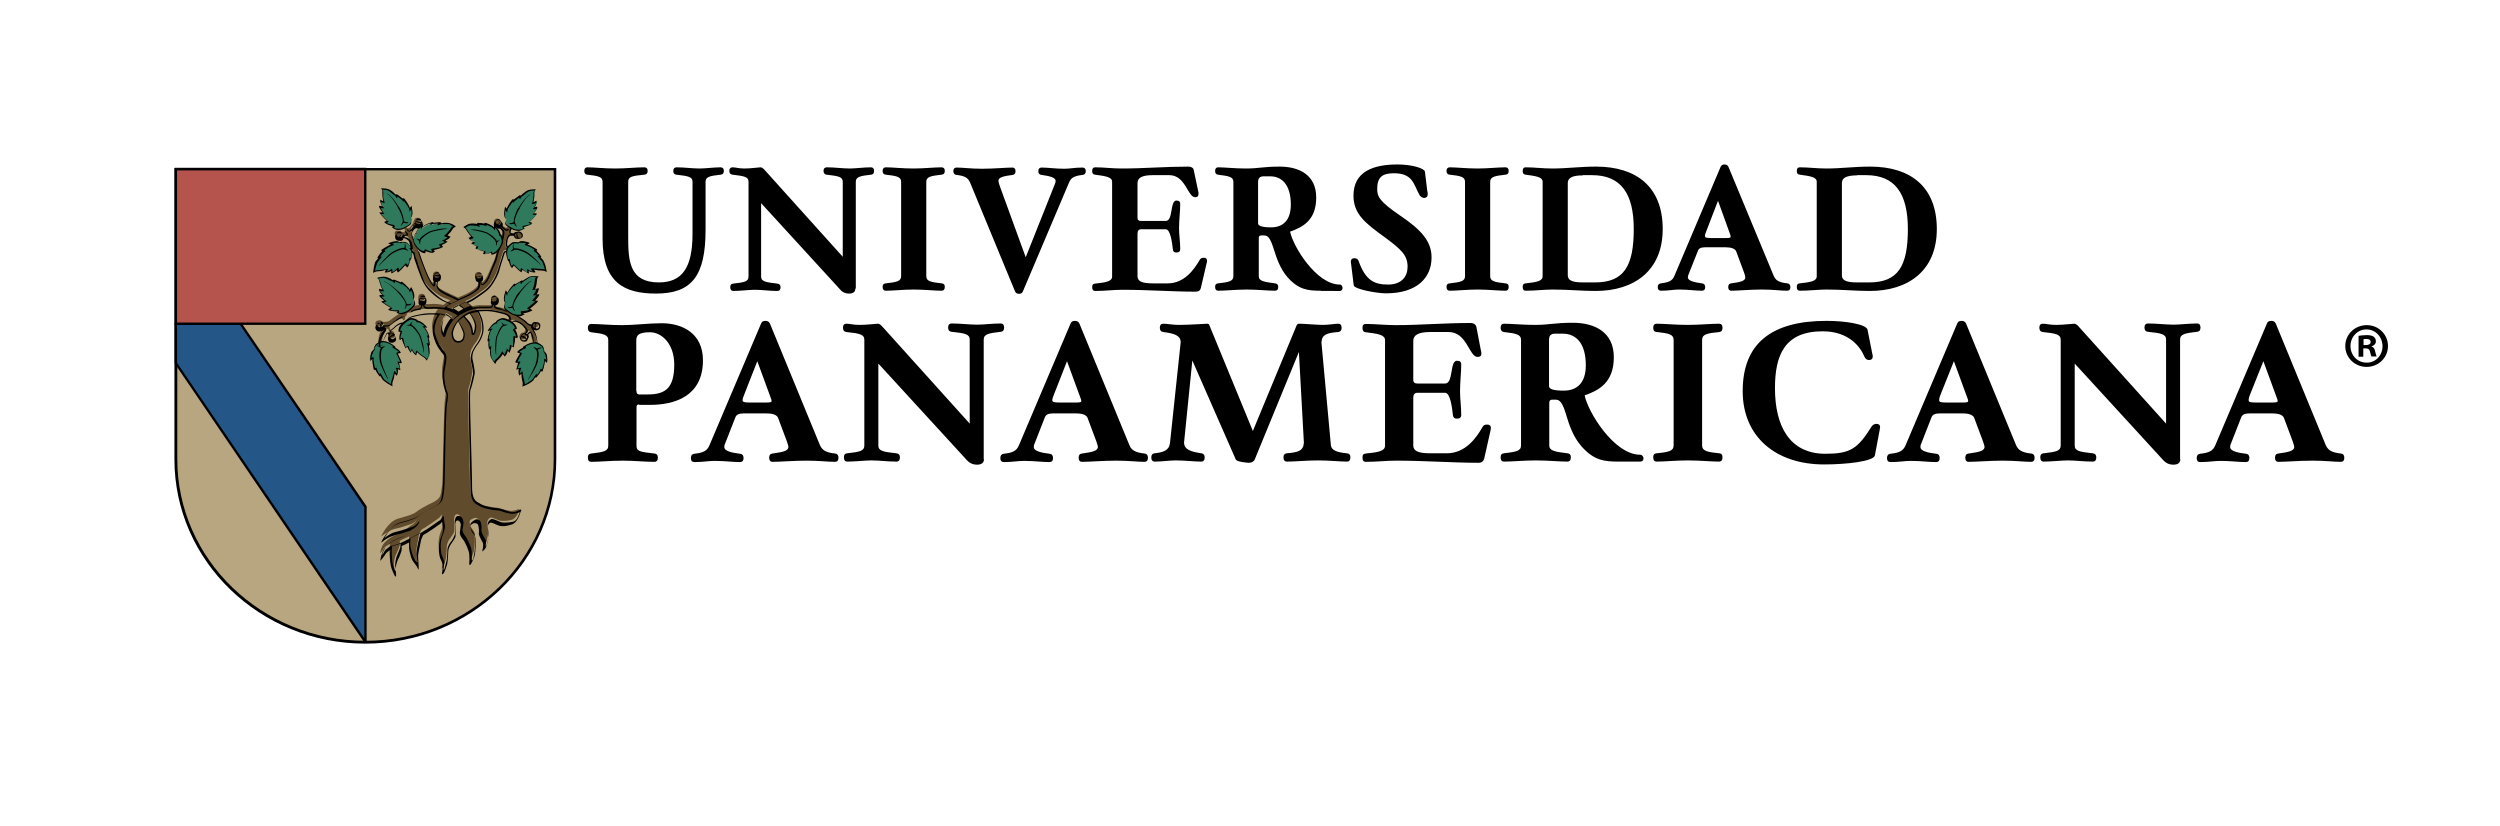 <?xml version="1.0" encoding="utf-8"?>
<!-- Generator: Adobe Illustrator 22.1.0, SVG Export Plug-In . SVG Version: 6.00 Build 0)  -->
<svg version="1.1" id="Layer_2" xmlns="http://www.w3.org/2000/svg" xmlns:xlink="http://www.w3.org/1999/xlink" x="0px" y="0px"
	 viewBox="0 0 1053.4 347.9" style="enable-background:new 0 0 1053.4 347.9;" xml:space="preserve">
<style type="text/css">
	.st0{fill:#B8A680;}
	.st1{fill:#245687;}
	.st2{fill:#604B2C;}
	.st3{fill:#2F795C;}
	.st4{fill:#B5534D;}
</style>
<g>
	<g>
		<path class="st0" d="M74.1,71.3h159.7v122.3c0,42.6-35.7,77.1-79.9,77.1c-44.1,0-79.8-34.5-79.8-77.1L74.1,71.3z"/>
		<path d="M153.9,271.2c-44.3,0-80.4-34.8-80.4-77.6l0-122.8h160.9v122.8C234.4,236.3,198.3,271.2,153.9,271.2 M74.7,71.8l0,121.7
			c0,42.2,35.6,76.5,79.3,76.5c43.7,0,79.3-34.3,79.3-76.5V71.8H74.7z"/>
		<polygon class="st1" points="74.1,136.4 101.4,136.4 154,213.6 154,270.6 74.1,153 		"/>
		<path d="M153.6,270.9L73.7,153.3l-0.1-0.3v-16.7l0.5-0.5h27.2l0.4,0.2l52.7,77.2l0.1,0.3v57L153.6,270.9z M74.6,152.9l78.9,116
			v-55.1l-52.4-76.9H74.6V152.9z"/>
		<path class="st2" d="M226.6,136.1c-0.1,0-0.2,0-0.3,0c-1.1-0.3-1.6-0.3-1.9,0.8c-0.8,0.2-1.9-0.2-2.6-1.1c-0.8-0.9-4.7-3.5-6-4.1
			c-1.2-0.7-3.5-1.8-4.6-2.1c-1.1-0.2-2.3-0.4-2.8-0.8c-0.3-0.3-0.2-0.9-0.1-1.3c1.5,0,1.3-1.9,1.3-1.9c0-0.5-0.4-1-1.1-1.1
			c-0.8-0.1-1.4,0.4-1.6,0.9c0,0.1,0,0.2,0.1,0.3c-0.2,1-0.2,1.4,0.6,1.7c0,0.4-0.5,1.1-1,1.2c-0.5,0.1-2.3,0-4.5,0
			c-1,0-2,0.2-3.1,0.4c-0.7-0.7-1.8-1.4-3-2.1c0.4-0.2,0.8-0.4,1.1-0.5c1.9-0.8,3.7-2.1,6.6-4.2c3-2.1,4.3-5,5.1-6.6
			c0.9-1.8,1.5-4.1,1.9-5.5c0.6-1.7,1.1-3.8,1.4-4.3c0.3-0.5,1.3-0.5,1.3-0.5l0.4-0.9c-1.1-0.3-0.8-1.6-0.7-2.7
			c0.1-1,0.7-2.2,1.2-2.5c0.4-0.2,1.7-0.1,2.1,0c0,0.1,0,0.2,0.1,0.4c0.4,1.5,2.4,0.7,2.4,0.7v0c0.5-0.2,0.8-0.6,0.7-1.3
			c-0.2-0.7-0.9-1.2-1.5-1.2c-0.1,0-0.2,0.1-0.3,0.1c-0.9,0.1-1.3,0.3-1.4,0.8l0-0.1c-1.2,0.1-1.9-0.1-2-0.8c-0.1-0.7,1-2.2,1-2.2
			l-1.2-0.3c-0.8,1-1,0.7-1.8,0.3c-0.5-0.3-1-0.9-1.3-1.3c0,0,0,0,0,0c0.8-1.3-1.2-2.1-1.2-2.1c0,0,0,0,0,0
			c-0.4-0.2-1.1-0.1-1.5,0.4c-0.4,0.7-0.3,1.4,0.1,1.8c0.1,0.1,0.2,0.1,0.4,0.1c0.7,0.5,1.1,0.7,1.6,0.4c0.3,0.3,0.8,0.9,1.1,1.3
			c0.6,0.8,0.1,1.7,0,2.8c-0.1,1.1-1.9,5.7-2.2,6.5c-0.2,0.8-0.5,2.4-1,3.7c-0.8,2-1.6,3.5-2.4,5.6c-0.8,2.1-2.1,4-3,4.2
			c-0.7,0.2-0.8-0.8-0.8-1.5c1.3-0.4,0.5-2.2,0.5-2.2l0,0c-0.1-0.4-0.7-0.9-1.4-0.7c-0.7,0.1-1.2,0.9-1.2,1.3
			c0.1,0.6,0.8,0.6,1.3,0.5c-0.4,0.1-1,0.1-1.2-0.2c0.1,1,0.3,1.4,1.2,1.4c0.5,1,0.2,2.7-0.7,3.5c-0.9,0.9-3.4,2.5-5.4,3.3
			c-0.8,0.3-1.6,0.7-2.3,1c-2.1-1-4.2-2-5.7-2.7c-3.4-1.7-3.3-2.5-3.5-3.1c-0.2-0.5,0.1-1.7,0.2-2.2c1.3,0,1.2-1.8,1.2-1.9
			c0-0.5-0.3-1-1.1-1.1c-0.8-0.1-1.4,0.4-1.6,0.9c0,0.1,0,0.2,0,0.3c-0.2,1-0.2,1.5,0.7,1.7l-0.3,0c0,0,0,2-0.6,1.8
			c-0.5-0.2-1.3-1.4-2.3-3.5c-1-2.1-3.1-7.7-3.6-9.2c-0.4-1.5-1.7-4.2-2.4-5.9c-0.7-1.7-1-2.4-1-3.5c0-1,0.5-1.3,1-1.9
			c0.1-0.1,1.2-0.6,1.3-0.5c1.3,0.6,1.9-1,1.9-1.3c0,0,0,0,0,0c0.2-0.4,0-1.1-0.7-1.4c-0.7-0.3-1.5-0.1-1.8,0.4
			c0,0.1-0.1,0.2-0.1,0.3c-0.3,0.5-0.5,0.9-0.4,1.2c-0.2,0.3-0.4,0.6-0.6,0.9c-0.4,0.5-0.9,1.3-1.6,1.5c-0.7,0.2-1.1-1.2-1.1-1.2
			l-1.3,0.5c0,0,1.7,2,1.3,2.2c-0.3,0.2-1.2,0.2-1.6,0.1c-0.5-0.7-1.8-0.6-1.8-0.6v0c-0.5-0.1-1.1,0.2-1.2,0.9
			c-0.1,0.8,0.3,1.5,0.9,1.6c0.1,0,0.2,0,0.3,0c0,0,0,0,0,0c1.2,0.3,1.7,0.2,1.9-1c0.7-0.1,2,0.5,2.6,1.2c0.6,0.8,0.6,1.8,0.9,2.8
			c0.3,1-0.5,0.8-0.5,0.8l0.8,1.3c1.1,0.1,1,1.8,1.4,3.1c0.4,1.3,1.9,5.5,3,8.2c1.1,2.6,2.4,4.2,3.9,5.6c1.5,1.4,3.7,3.1,5.8,3.9
			c1.1,0.4,1.9,0.7,2.5,1c-0.1,0-0.2,0.1-0.3,0.1c-1,0.5-2.2,1.4-2.7,1.8c-1-0.2-1.7-0.3-2.8-0.4c-1.5-0.2-3.3,0.2-4.9,0
			c-1-0.2-1.1-0.9-1-1.3c1-0.3,0.9-1.8,0.9-1.9c0.1-0.5-0.3-1-1.1-1.1c-0.7-0.1-1.4,0.3-1.6,0.9c0,0.1,0,0.2,0,0.3c0,0,0,0,0,0
			c-0.2,1.2-0.1,1.6,1,1.8c0.3,0.7-0.4,1.6-0.8,1.7c-0.6,0.1-1.7,0.3-2.1,0.4c-0.4,0-1.5,0.8-2.3,0.9c-0.8,0.1-1.1-0.4-1.1-0.4
			l-0.6,0.7c0.6,1-0.4,1-1.1,1.6c-0.7,0.5-1.3,0.6-2,1.1c-0.8,0.5-1.7,1.2-2.5,1.8c-0.8,0.7-1.2,0.9-2.3,1c-0.6,0.1-1.1,0-1.5-0.1
			c-0.6-1-2.2-0.3-2.2-0.3v0c-0.4,0.2-0.8,0.6-0.6,1.4c0.1,0.7,0.8,1.1,1.4,1.1c0.1,0,0.2-0.1,0.3-0.2c0,0,0,0,0,0
			c1-0.2,1.5-0.4,1.4-1.1c0.8,0.2,0.8,0.8,0.3,1.3c-0.6,0.7-1.6,2.6-1.9,3.7c-0.3,1.3-0.1,3-0.1,3l1.4-0.5c-0.1-2.2,0.9-3.8,1.2-4.5
			c0.3-0.7,0.3-0.9,1-0.9c0.5,0,0.7,0.9,0.8,1.3c-1,0.6-0.2,2.1-0.2,2.1h0c0.1,0.5,0.7,0.8,1.4,0.7c0.8-0.2,1.2-0.9,1.1-1.4
			c0-0.1-0.1-0.2-0.1-0.3c0,0,0,0,0,0c-0.2-1-0.4-1.5-1.3-1.4c-0.2-0.3-0.8-1.2-0.8-1.8c0-0.6,0.6-0.8,1.3-1.5
			c0.7-0.7,1.3-1.1,1.9-1.5c0.6-0.3,1.1-0.5,1.8-0.5c0.7,0,0.8,0.8,0.8,0.8l0.8-0.5c-0.2-0.8,0.2-1.3,0.5-2c0.3-0.7,1.4-1.1,2.6-1.4
			c1.2-0.4,2.4-0.6,4.3-0.9c1.6-0.2,4.1-0.3,6.3,0c0.3,0.1,0.1,0,0.1,0s-1,1.3-1.5,2.6c-0.5,1.3-1,3.2-1,4.8c0.1,1.6,1.3,4.4,2,5.8
			c0.8,1.5,2.6,3.7,2.6,3.7c0.7,1.3,0.7,2.1-0.1,6.3c-0.8,4.2,0.5,9.2,1.1,10.2c0.5,1.1,0,3.1-0.3,6.3c-0.2,3.1-0.8,27.1-0.8,29.8
			c0,2.6-0.3,7.6-1.1,9.4c-0.8,1.8-3.5,2.8-5.1,3.6c-1.6,0.8-4.1,2.3-5.2,3.2c-1.1,0.8-2.7,1.3-7.3,2.6c-4.5,1.3-7.2,7.5-7.2,7.5
			c2.4-1.7,3.7-2.4,4.4-2.7c0.7-0.4,3-0.8,4-1.1c1-0.3,2.1-0.7,4-1.3c1.7-0.5,2.6-1.9,2.8-2.3c-1.2,2.4-2.3,2.5-3.1,3.1
			c-0.8,0.6-2.2,2.1-3.9,2.8c-1.6,0.7-2.7,1.1-3.7,1.7c-1.1,0.6-3,2.2-3.6,3.1c-1,1.5-1.4,3.9-1.4,3.9s1-1.1,1.5-2
			c0.6-1,2.7-2.2,2.7-2.2s-0.1,0.7-0.2,1.5c-0.1,0.8-0.1,4.1,0.3,5.9c0.4,1.7,1.8,4.3,1.8,4.3s-0.1-2.2-0.2-3
			c-0.1-0.8,0.4-3.4,0.9-4.2c0.5-0.8,1.3-3.1,1.5-3.6c0.2-0.6,0-2,0-2s1.3-0.7,1.9-0.9c0.7-0.3,2.1-1,2.1-1s-0.1,2.3-0.1,3.2
			c0.1,0.9,0.4,2.3,0.8,3.4c0.4,1.1,1.2,2.2,1.6,2.8c0.5,0.5,1.1,1.8,1.1,1.8c0-0.6-0.2-2.5-0.4-4.1c-0.2-1.7,0.9-6.1,1-7
			c0-0.9,1-2.7,1-2.7s0.6-0.6,1.7-1.1c1-0.6,5.4-3.7,5.8-4c0.4-0.2,1.2-1.6,1.2-1.6c-0.2,1.1,0.3,3.2,0.4,4c0,0.8-0.4,2.7-0.9,3.7
			c-0.4,0.9-0.8,3.1-0.8,4c-0.1,0.9,0.2,3.8,0.5,4.3c0.2,0.5,0.8,1.7,1.1,2.8c0.3,1.1-0.3,4.1-0.3,4.1c0.7,0.2,1.3-2.9,1.7-4
			c0.3-1,0.4-4.6,0.5-5.7c0.1-1.1,0.8-2.5,1.4-3.1c0.5-0.7,1.4-2,1.7-2.7c0.2-0.7-0.1-4.5-0.1-5.1c0.1-0.7,0.1-2.4,1.4-2.3
			c1.3,0.1,1.7,2,1.7,2.5c0,0.5-0.1,1.6-0.4,2.8c-0.3,1.2,0.8,2.6,1.4,3.5c0.7,0.8,1.8,3.3,2.3,4.9c0.5,1.7,0.3,5.2,0.3,5.2
			s0.2,0.2,0.5-0.3c0.4-0.7,0.9-2.3,1.2-3.2c0.3-1.5,0.5-5.9,0.3-7.1c-0.1-1.2-1-2-1.4-2.6c-0.5-0.6-0.8-2.1-0.7-2.8
			c0.1-0.7,1.8-1.3,2.4-1.4c0.5,0,1,0.2,1.4,0.7c0.3,0.5,0.6,2.4,0.4,3.2c-0.1,0.8,0,1.2,0.5,2.2c0.5,1,1,1.7,1.3,2.5
			c0.3,0.7-0.2,3.4-0.2,3.4c1.4-0.8,1.8-4.3,1.9-5.2c0.1-0.9-0.3-3.6-0.3-4.8c0-1.2,0.8-1.9,1.3-2.1c0.6-0.3,3,1,4.1,1.3
			c1.1,0.2,4.4,0.1,5.6-0.7c2-1.3,2.5-4.1,2.6-4.3c0,0-1.4,0.6-2.7,0.8c-1.4,0.3-3.8-0.5-5.5-1c-1.6-0.5-2.4-0.2-4.9-0.8
			c-2.4-0.5-2.7-0.5-5.4-2.1c-2.7-1.5-2.4-5.5-2.4-8.9c0-3.4-1.1-37.6-0.6-38.8c0.6-1.3,1.4-5.3,1.6-6.6c0.2-1.3-0.6-4.3-0.9-6.1
			c-0.3-1.8,0.5-3.6,0.5-3.6c0.3-0.7,1.1-2.1,2.1-3.3c0.9-1.3,1.5-2.8,1.9-4.1c0.4-1.3,0.3-2.8,0-4.7c-0.3-1.7-1.8-4.5-2-4.8
			c1.4-0.1,2.9-0.1,4.2-0.1c1.9,0,5.8,0.9,7.4,1.4c1.5,0.5,2,1.3,2.2,2.1c0.1,0.8-1,1.7-1,1.7l1.2,0.8c0,0,0.2-0.6,0.8-1.2
			c0.7-0.7,1.8-0.3,3,0.4c1.2,0.7,2.2,1.9,2.8,2.9c0.5,0.7-0.3,1.5-0.6,1.8c-1.1-0.3-1.6,1-1.7,1.3c0,0,0,0,0,0
			c-0.2,0.4-0.1,1.1,0.6,1.4c0.7,0.3,1.5,0.1,1.8-0.3c0.1-0.1,0.1-0.2,0.1-0.3c0.6-0.9,0.7-1.3,0-1.8c0.3-0.3,1-1.2,1.4-1.2
			c0.5,0,0.8,1.1,1,2.1c0.3,1,0.6,2.7,0.6,2.7l1.3,0.4c0,0,0.4-0.6,0-2.8c-0.4-2.1-1.9-4-2.3-4.7c-0.3-0.4,0.1-0.3,0.4-0.2
			c0.1,1.1,1.9,1.1,1.9,1.1v-0.1c0.5,0.1,1.1-0.2,1.2-0.9C227.6,136.9,227.1,136.2,226.6,136.1 M195.5,130.3
			c-0.2,0.1-0.5,0.2-0.7,0.4c-0.6,0.3-1.1,0.6-1.7,0.9c-0.7-0.6-1.8-1.2-2.8-1.7c0.6-0.4,1.6-1,2.7-1.6
			C194,129,195,129.8,195.5,130.3 M189.9,134.3c-0.7,0.9-1.7,2.9-2.2,4c-0.4,1.2-0.6,2.7-0.9,2.2c-1.5-1.7-0.7-4.6-0.3-5.8
			c0.4-1.3,1.5-2.8,1.5-2.8c0,0,0,0,0,0c1.1,0.5,2,1.2,2.6,1.6C190.3,133.8,190.1,134.1,189.9,134.3 M193.2,144
			c-2.4,0-2.7-2.7-2.6-4c0.1-1.1,1.1-3,2.4-4.6c0.4-0.5,0.1-0.1,0.1-0.1s1.7,2.6,2.3,4.4C195.8,141,195.6,144,193.2,144
			 M200.4,137.3c0,1.8-0.6,3.4-0.9,3.4c-0.4,0-0.4-0.4-0.4-0.4c0-0.4-0.1-2.1-0.8-3.5c-0.6-1.3-2.5-3.4-2.8-3.7
			c0.7-0.5,1.4-0.9,2.1-1.2c0.7-0.3,0.1,0,0.1,0C198.8,132.9,200.4,135.7,200.4,137.3"/>
		<path class="st3" d="M170,96.2c0,0-2.9,1-4.7-0.3c0.5-0.1,0.7-0.8,0.7-0.8s-3-0.3-3.8-1.3c0.8-0.1,1.3-0.6,1.3-0.6
			s-2.7-2.5-3.1-3.4c1,0,1.4-0.1,1.4-0.1s-1.2-1.4-1.8-2.7c1,0.3,1.6,0.3,1.6,0.3s-1.4-1.6-1.3-3c0.8,0.5,1.7,1,1.7,1
			s-0.7-2.1-0.6-3.8c0.1-1.8-0.8-2.1-0.8-2.1s2.2,0,2.9,0.3c0.6,0.2,1.6,1,2.2,1.6c0.6,0.6,1.3,1,1.5,1.7c0.2-0.6,0-1.1,0-1.1
			s2.6,1.9,2.7,2.8c0.1-0.4,0.3-0.8,0.3-0.8s2.4,3.1,2.4,4.5c0.2-0.2,0.8-1.4,0.8-1.4s0.9,3.7-0.2,4.7c0.2,0.5,0.4,1.9-0.2,2.6
			C172.5,95.1,170,96.2,170,96.2"/>
		<path class="st3" d="M175.6,104c0,0,1.5,2.5,3.6,2.4c-0.4-0.3-0.2-1-0.2-1s2.5,1.4,3.6,1.1c-0.5-0.6-0.6-1.2-0.6-1.2
			s3.4-0.5,4.2-0.9c-0.7-0.6-1-1-1-1s1.7-0.3,2.8-1.1c-0.9-0.4-1.4-0.7-1.4-0.7s2-0.5,2.6-1.6c-0.9-0.1-1.8-0.1-1.8-0.1
			s1.6-1.3,2.6-2.7c0.9-1.5,1.7-1.3,1.7-1.3s-1.7-1.2-2.3-1.4c-0.6-0.2-1.8-0.1-2.6,0c-0.8,0.1-1.5,0.1-2,0.6
			c0.2-0.6,0.6-0.9,0.6-0.9s-2.9,0-3.5,0.7c0.2-0.4,0.2-0.8,0.2-0.8s-3.5,1.1-4.2,2.3c-0.1-0.3,0.1-1.6,0.1-1.6s-2.7,2.6-2.5,4
			c-0.4-0.5-1.1,1.2-1.2,2.2C174.1,101.9,175.6,104,175.6,104"/>
		<path class="st3" d="M173.2,103.9c0,0,1.2,2,0.1,5.5c-0.1-0.5-0.5-0.7-0.5-0.7s-0.1,2.8-1,3.7c-0.2-0.7-0.7-1.2-0.7-1.2
			s-2.4,2.7-3.2,3.2c-0.1-0.9-0.2-1.3-0.2-1.3s-1.3,1.2-2.6,1.9c0.1-1-0.1-1.3-0.1-1.3s-1.2,1-2.5,1c0.4-0.8,0.9-1.5,0.9-1.5
			s-2,0.8-3.8,0.8c-1.7,0.1-2,0.9-2,0.9s0.4-2.3,0.7-2.9c0.2-0.7,0.3-1.4,0.8-2c0.5-0.6,0.7-1.4,1.3-1.7c-0.6-0.1-0.8,0.2-0.8,0.2
			s1.6-2.5,2.6-2.7c-0.5,0-0.9-0.2-0.9-0.2s2.9-2.4,4.4-2.5c-0.2-0.2-1.4-0.7-1.4-0.7s3.7-1.1,4.8-0.2c0.7-0.3,1.7-0.4,2.6,0.1
			C172.3,102.8,173.2,103.9,173.2,103.9"/>
		<path d="M167.7,96.9c-1,0-1.7-0.5-2.3-1c-0.1-0.1-0.3,0-0.3-0.1c0-0.1,0.1-0.2,0.2-0.2c0.1,0,0.2-0.2,0.3-0.3
			c-0.9-0.1-2.9-0.8-3.7-1.7c-0.1-0.1,0.1,0.1,0,0c-0.1,0,0.1-0.2,0.2-0.2c0.4-0.1,0.7-0.2,0.9-0.3c-0.7-0.7-2.5-2.5-2.9-3.2
			c-0.1-0.1-0.3-0.2-0.2-0.3c0-0.1,0.3-0.1,0.5-0.1c0.3,0,0.6,0,0.8,0c-0.4-0.5-1.1-1.4-1.5-2.4c0-0.1,0-0.2,0.1-0.3
			c0.1-0.1,0.2-0.1,0.3-0.1c0.3,0.1,0.6,0.2,0.9,0.2c-0.4-0.6-0.8-1.7-0.8-2.6c0-0.1-0.1-0.1,0-0.2c0.1,0,0.2,0.1,0.2,0.2
			c0.4,0.2,0.8,0.3,1.1,0.5c-0.2-0.8-0.4-2-0.4-3.2c0.1-1.5-0.2-1.9-0.4-2c-0.1-0.1-0.4-0.2-0.2-0.2c0.2,0,2.4,0,3.1,0.3
			c0.7,0.2,1.7,0.9,2.3,1.5c0.2,0.2,0.4,0.4,0.5,0.5c0.2,0.2,0.2,0.1,0.4,0.3c0,0,0.2,0,0.3-0.1c0.1-0.1,0.1-0.1,0.2,0
			c0.3,0.2,2.6,1.9,2.6,1.9c0-0.1-0.1-0.3,0-0.3c0.1,0,0.4,0.1,0.5,0.2c0.1,0.1,1.8,2.3,2.3,3.9c0.1-0.2,0.5-0.5,0.5-0.7
			c0.1-0.1,0-0.2,0.1-0.2c0.1,0,0.1,0.1,0.1,0.2c0.1,0.4,0.8,3.1,0,4.5c0,0-0.4,0.3-0.4,0.4c0.3,0.6,0.5,2.1,0,2.7
			c-0.6,0.8-2.9,1.8-3.2,2C170.1,96.5,169,96.9,167.7,96.9 M166,96c0.5,0.2,1.1,0.4,1.7,0.4c1.2,0,2.2-0.4,2.2-0.4
			c0.6-0.3,2.5-1.2,2.9-1.8c0.5-0.5,0.7-1.6,0.5-1.8c0-0.2-0.1-0.4-0.2-0.5c-0.1-0.1-0.2-0.1-0.1-0.2c0.6-0.6,0.5-2.4,0.3-3.6
			c-0.2,0.3-0.3,0.5-0.4,0.7c-0.1,0.1-0.3,0.3-0.3,0.3s-0.1-0.4-0.1-0.5c0-1-1.6-3-2.4-4.1c0,0.1,0,0.3,0,0.4c0,0.1-0.1,0.3-0.2,0.1
			c-0.1-0.5-1.4-1.5-2.4-2.2c0,0.2,0,0.3-0.1,0.5c0,0.1-0.2,0.2-0.3,0.2c-0.1,0-0.1-0.1-0.1-0.3c-0.1-0.4-0.6-0.8-1-1.1
			c-0.2-0.2-0.4-0.2-0.6-0.4c-0.9-0.8-1.6-1.3-2.1-1.5c-0.4-0.2-1.4-0.2-2.1-0.3c0.2,0.4,0.4,0.9,0.3,1.8c-0.1,1.7,0.5,3.4,0.5,3.4
			c0,0.1,0.2,0.4,0.2,0.4c-0.1,0.1-0.2,0-0.3,0c0,0-0.7-0.1-1.4-0.4c0.2,1.1,0.9,2.2,1,2.2c0.1,0.1,0.4,0.2,0.3,0.3
			c-0.1,0.1-0.2,0.2-0.3,0.2c0,0-0.4,0-1.1-0.2c0.6,1.1,1.3,2.1,1.3,2.1c0.1,0.1,0.3,0.1,0.2,0.2c0,0.1-0.1,0.2-0.2,0.2
			c0,0-0.5,0-1.1,0.1c0.7,0.8,2.3,2.5,2.9,3c0.1,0.1,0.2,0.1,0.2,0.2c0,0.1,0,0.1-0.1,0.1c0,0-0.3,0.3-0.8,0.4
			c0.9,0.5,2.6,0.8,3.2,0.9c0.1,0,0.2,0.1,0.2,0.1c0,0.1,0.1,0.2,0,0.3C166.4,95.3,166.3,95.7,166,96"/>
		<path d="M171.4,94.1c-0.8,0-1.7-0.4-1.7-0.4l0.3-0.6c0.4,0.2,1.1,0.7,1.7,0.5l0.4,0C171.9,93.8,171.7,94.1,171.4,94.1"/>
		<path d="M169,95.1l-0.2,0c0,0,0.7-0.9,0.9-1.8c0.3-1.1-1.3-4.7-1.9-5.5c-0.2-0.2-0.2-0.7-0.5-1.1c-0.9-1.4-2.4-4-4.1-5l0.1-0.1
			c1.8,1.1,3.4,3.5,4.3,4.9c0.3,0.4,0.5,0.8,0.7,1c0.7,0.9,2.1,4.6,1.8,6.1C169.8,94.4,169,95,169,95.1"/>
		<path class="st3" d="M172,131c0,0-2.6,1.7-4.6,0.9c0.5-0.2,0.5-1,0.5-1s-3,0.4-4-0.3c0.7-0.3,1.1-0.9,1.1-0.9s-3.2-1.8-3.9-2.5
			c0.9-0.3,1.3-0.4,1.3-0.4s-1.5-1-2.4-2.2c1.1,0,1.7-0.1,1.7-0.1s-1.8-1.2-2.1-2.5c0.9,0.3,1.9,0.6,1.9,0.6s-1.2-1.8-1.5-3.6
			c-0.3-1.7-1.3-1.8-1.3-1.8s2.2-0.6,2.9-0.5c0.7,0,1.8,0.5,2.5,0.9c0.7,0.4,1.5,0.7,1.9,1.3c0-0.7-0.2-1.1-0.2-1.1s2.9,1.2,3.3,2
			c0-0.4,0-0.9,0-0.9s3.1,2.4,3.4,3.8c0.2-0.3,0.4-1.5,0.4-1.5s1.8,3.3,1,4.6c0.3,0.4,0.9,1.7,0.4,2.6C174.1,129.3,172,131,172,131"
			/>
		<path d="M169.9,132.3c-1,0.3-1.7-0.1-2.5-0.4c-0.1,0-0.3,0.1-0.3,0c0-0.1,0.1-0.2,0.2-0.3c0.1-0.1,0.2-0.2,0.3-0.4
			c-0.9,0.1-3.1-0.1-4-0.7c-0.1-0.1,0.1,0,0,0c-0.1,0,0.1-0.2,0.2-0.3c0.3-0.2,0.6-0.4,0.8-0.5c-0.9-0.5-3-1.8-3.6-2.3
			c-0.1-0.1-0.3-0.2-0.3-0.3c0-0.1,0.3-0.2,0.4-0.2c0.3-0.1,0.6-0.2,0.8-0.2c-0.5-0.4-1.4-1.1-2-1.9c-0.1-0.1-0.1-0.2,0-0.3
			c0.1-0.1,0.2-0.2,0.3-0.2c0.3,0,0.6,0,0.9,0c-0.6-0.5-1.2-1.4-1.4-2.4c0-0.1-0.1-0.1,0-0.2c0.1-0.1,0.2,0.1,0.3,0.1
			c0.4,0.1,0.9,0.1,1.2,0.2c-0.4-0.7-0.9-1.9-1.2-3c-0.3-1.5-0.7-1.8-0.9-1.8c-0.1-0.1-0.4-0.1-0.3-0.1c0.2-0.1,2.3-0.6,3.1-0.5
			c0.7,0,1.8,0.4,2.6,0.8c0.2,0.1,0.4,0.2,0.6,0.4c0.2,0.1,0.2,0.1,0.4,0.2c0,0,0.2,0,0.3-0.1c0.1-0.1,0.1-0.1,0.2-0.1
			c0.4,0.2,3,1.2,3,1.2c0-0.1-0.1-0.2,0-0.3c0.1,0,0.4,0,0.5,0.1c0.1,0.1,2.3,1.8,3.2,3.2c0.1-0.3,0.3-0.6,0.4-0.8
			c0-0.1-0.1-0.2,0.1-0.2c0.1,0,0.1,0.1,0.2,0.2c0.2,0.3,1.6,2.8,1.1,4.3c0.1,0-0.3,0.4-0.3,0.5c0.4,0.5,1,1.9,0.6,2.6
			c-0.4,0.9-2.4,2.5-2.6,2.7C172.1,131.3,171.2,131.9,169.9,132.3 M168,131.8c0.5,0.1,1.1,0.1,1.8-0.1c1.1-0.3,2.1-0.9,2.1-0.9
			c0.5-0.4,2.1-1.8,2.4-2.5c0.3-0.7,0.2-1.7,0-1.9c-0.1-0.2-0.2-0.3-0.3-0.4c-0.1-0.1-0.2-0.1-0.1-0.2c0.4-0.7-0.1-2.4-0.7-3.6
			c-0.1,0.3-0.2,0.6-0.3,0.7c-0.1,0.1-0.2,0.3-0.2,0.3s-0.2-0.4-0.2-0.5c-0.2-0.9-2.3-2.5-3.3-3.3c0,0.1,0.1,0.3,0.1,0.4
			c0,0.2-0.1,0.3-0.1,0.2c-0.2-0.4-1.7-1.1-2.8-1.5c0,0.2,0,0.3,0,0.5c0,0.1-0.1,0.2-0.2,0.3c-0.1,0-0.1-0.1-0.2-0.2
			c-0.2-0.4-0.8-0.6-1.3-0.8c-0.2-0.1-0.5-0.1-0.7-0.3c-1-0.5-1.9-0.9-2.4-0.9c-0.4-0.1-1.4,0.1-2.1,0.3c0.3,0.3,0.6,0.8,0.8,1.7
			c0.3,1.6,1.3,3.2,1.3,3.2c0.1,0.1,0.3,0.3,0.3,0.4c-0.1,0.1-0.2,0.1-0.3,0c0,0-0.7,0.1-1.4-0.1c0.5,1,1.5,1.9,1.5,1.9
			c0.1,0.1,0.4,0.1,0.4,0.2c0,0.1-0.1,0.2-0.3,0.2c0,0-0.4,0.1-1.1,0.1c0.8,0.9,1.8,1.7,1.8,1.7c0.1,0.1,0.3,0,0.3,0.2
			c0,0.1-0.1,0.2-0.2,0.3c0,0-0.5,0.1-1,0.3c0.9,0.6,2.8,1.8,3.5,2.2c0.1,0,0.2,0,0.2,0.1c0,0.1,0,0.1-0.1,0.2c0,0-0.3,0.3-0.7,0.6
			c1,0.3,2.7,0.1,3.3,0.1c0.1,0,0.2,0,0.2,0.1c0.1,0.1,0.1,0.1,0.1,0.2C168.2,131,168.2,131.4,168,131.8"/>
		<path d="M172.8,128.6c-0.8,0.2-1.7,0.1-1.8,0l0.1-0.6c0.4,0.1,1.3,0.4,1.8,0l0.4-0.1C173.2,128.1,173.1,128.5,172.8,128.6"/>
		<path d="M170.7,130.1l-0.2,0.1c0,0,0.5-1.1,0.5-1.9c0-1.2-2.4-4.2-3.2-4.9c-0.2-0.2-0.4-0.6-0.8-0.9c-1.2-1.1-3.3-3.3-5.2-3.8
			l0-0.1c2,0.6,4.1,2.5,5.4,3.6c0.4,0.4,0.7,0.6,0.9,0.8c0.9,0.7,3.2,3.9,3.3,5.4C171.4,129.3,170.7,130.1,170.7,130.1"/>
		<path d="M182.3,106.5c-1,0-2-0.3-2.7-0.6c-0.2-0.1-0.3-0.1-0.3,0.2c0,0.5-0.2,0.6-0.2,0.6c-2.1,0-3.6-2.4-3.7-2.5
			c-0.1-0.2-1.5-2.2-1.3-3.5c0.1-0.4,0.5-2.4,1.2-2.5c0.2-1.5,2.3-3.3,2.5-3.5c0.1-0.1,0.5-0.4,0.6-0.4c0.1,0.1-0.1,0.2-0.1,0.3
			c0,0.3-0.1,0.5-0.1,0.8c1.2-1,3.5-1.8,4.2-1.8c0.2,0,0.2,0,0.3,0.1c0.1,0.1-0.3,0.2-0.3,0.3c1-0.3,2.7-0.4,3.1-0.4h0
			c0.1,0,0.6,0.4,0.5,0.5c0.2-0.1,0.2,0,0.4-0.1c0.2,0,0.3,0,0.5-0.1c0.4-0.1,1,0,1.6,0c0.5,0,0.8,0.1,1.1,0.2
			c0.6,0.1,2.2,1,2.4,1.2c0.1,0.1-0.2,0.3-0.2,0.3c-0.2,0-0.8,0.3-1.4,1.4c-0.6,1-1.3,1.6-1.8,2.1c0.3,0,0.5,0.5,0.9,0.5
			c0.1,0,0.2,0.1,0.3,0.1c0,0.1,0,0,0,0.1c-0.5,0.8-1.4,1.3-2.1,1.5c0.2,0.1,0.4,0.4,0.7,0.5c0.1,0,0.2,0,0.2,0.1
			c0,0.1-0.2,0-0.2,0.1c-0.8,0.5-1.7,1-2.3,1.2c0.2,0.1,0.2,0.5,0.5,0.7c0.1,0.1,0.1,0.2,0,0.2c-0.7,0.4-2.9,1.1-3.8,1.2
			c0.1,0.2,0.2,0.4,0.4,0.6c0.1,0.1,0,0.2-0.1,0.2C182.6,106.4,182.4,106.5,182.3,106.5 M179.2,105c0,0,1.8,1,2.9,1.1
			c-0.3-0.5-0.3-0.9-0.4-0.9c0-0.1,0.2-0.4,0.2-0.4c0.8-0.1,2.8-0.4,3.8-0.7c-0.4-0.4-0.6-0.8-0.6-0.8c-0.1-0.1-0.1-0.3,0-0.4
			c0,0,1.2-0.3,2.3-0.8c-0.6-0.3-0.9-0.6-0.9-0.6c-0.1-0.1-0.2,0-0.2-0.2c0-0.1,0.3-0.1,0.4-0.1c0,0,1.1-0.5,1.9-1.2
			c-0.7,0-1.2-0.4-1.3-0.4c-0.1,0-0.3-0.2-0.2-0.2c0,0,1.6-1.3,2.5-2.7c0.4-0.8,0.9-1.1,1.2-1.3c-0.6-0.4-1.3-0.9-1.6-0.9
			c-0.2-0.1-0.5-0.1-0.9-0.1c-0.5,0-1.1,0.1-1.5,0.1c-0.2,0-0.4-0.1-0.6,0c-0.5,0.1-1,0.2-1.5,0.4c-0.1,0-0.3,0.1-0.3,0.1
			s0-0.1,0-0.3c0.1-0.2,0.1-0.3,0.2-0.5c-1.1,0.1-2.6,0.1-2.9,0.4c-0.1,0.1-0.5,0.1-0.5,0.1s0.2-0.1,0.2-0.3c0-0.1,0.1-0.2,0.1-0.2
			c-0.6-0.1-3.2,1.1-3.7,1.8c-0.1,0.1-0.2,0.4-0.4,0.4c-0.1,0,0-0.1,0-0.3c-0.1-0.2,0-0.5,0-0.9c-0.9,1-2,2.4-1.9,3.2
			c0,0.1,0,0.3-0.2,0.3c-0.1,0.1-0.2,0-0.3-0.1c-0.2,0.2-0.6,1.2-0.8,2c-0.1,0.9,0.9,2.5,1.3,3c0,0,1.3,2,3,2.2
			C178.7,105.6,179.2,105,179.2,105"/>
		<path d="M176.8,101.6c-0.2,0-1.1-0.7-1.6-1.5c0.3,0.5,1.3,0.8,1.7,0.9L176.8,101.6z"/>
		<path d="M177,103.1L177,103.1c0,0-0.6-1.1-0.3-2c0.5-1.6,4.4-3.6,4.4-3.6c1-0.4,5.3-1.6,7.6-1.1c-2.3,0.2-6.5,1.1-7.4,1.5
			c-1.3,0.7-3.8,2.4-4.1,3.4C177,102.1,177,103.1,177,103.1"/>
		<path d="M164.9,115.2c-0.1-0.1,0-0.9,0-1.1c-0.6,0.5-1.5,0.7-2.5,0.7c-0.1,0-0.3,0-0.3-0.1c0.2-0.3,0.4-0.7,0.5-1
			c-0.8,0.2-2,0.6-3.2,0.6c-1.5,0-2.2,0.8-2.2,0.7c0-0.1,0.3-2.5,0.5-3.1c0-0.2,0.1-0.3,0.1-0.5c0.1-0.5,0.3-1.1,0.7-1.6
			c0.1-0.1,0.2-0.2,0.3-0.3c0.2-0.2,0.4-0.5,0.6-0.7c0,0-0.1,0-0.1,0c-0.1,0-0.3,0-0.3-0.1c-0.1-0.1,1.1-2,2-2.8
			c-0.1,0-0.4-0.5-0.3-0.6c0.1-0.1,2.5-1.7,4-2.3c-0.2-0.1-0.7-0.3-1-0.3c-0.1,0,0-0.2,0.1-0.3c0.1,0,1.8-0.8,3.3-0.8
			c0.6,0,1,0.4,1.3,0.5c0.2-0.2,0.9-0.2,1.3-0.2c0.6,0,1,0,1.5,0.3c0.8,0.5,1.8,1.5,1.8,1.6c0.1,0.1,1.2,2.1,0,5.6
			c0,0.1,0,0.4-0.1,0.4h0c-0.1,0-0.3,0-0.3,0.2c-0.1,0.9-0.3,2-1,2.7c-0.1,0.1-0.7-0.8-0.9-0.9c-0.6,0.7-2.3,2.6-3,3
			c-0.1,0.1-0.5-0.8-0.6-1C167,114.1,165,115.3,164.9,115.2 M163.6,113.3c0,0-0.3,0.5-0.6,1.2c1.1-0.3,2.1-1.3,2.1-1.3
			c0.1-0.1,0.3,0.8,0.3,1.5c1-0.6,2.1-1.8,2.1-1.8c0.1-0.1,0.2-0.1,0.3-0.1c0.1,0,0.3,0.5,0.4,1c0.8-0.7,2.2-2.2,2.7-2.8
			c0.1-0.1,0-0.1,0.3,0.1c0,0,0.4,0.2,0.7,0.7c0.5-0.9,0.6-2.4,0.7-3c0-0.1,0.6-0.2,0.7-0.1c0.8-2.9-0.2-4.6-0.2-4.6
			c0,0-0.8-1.1-1.6-1.5c-0.4-0.2-1.1-0.4-1.7-0.4c-0.2,0-0.3,0-0.4,0c-0.2,0.1-0.4,0.3-0.5,0.3c-0.2-0.2-0.7-0.3-1.3-0.3
			c-0.8,0-1.7,0.2-2.3,0.3c0.3,0.1,0.5,0.3,0.6,0.4c0.1,0.1-0.1,0.5-0.2,0.5c-0.9,0.1-2.7,1.3-3.7,2c0.1,0,0.5,0.6,0.3,0.6
			c-0.5,0.1-1.4,1.2-2,2.1c0.2,0,0.3,0,0.5,0.1c0.1,0-0.8,1.2-1.2,1.7c-0.1,0.1-0.2,0.2-0.3,0.3c-0.3,0.4-0.5,0.9-0.6,1.4
			c0,0.2-0.1,0.3-0.2,0.5c-0.1,0.4-0.3,1.3-0.5,2c0.3-0.2,0.8-0.3,1.6-0.3c1.7-0.1,3.7-0.5,3.8-0.5
			C163.3,113.1,163.7,113.2,163.6,113.3"/>
		<path d="M170.9,104.9l-0.6-0.2c0.1-0.3,0.5-1.3,0.2-1.9l0.2-0.1C171.1,103.6,170.9,104.8,170.9,104.9"/>
		<path d="M159.6,112.1l-0.2,0.1c1.5-2,4.6-5.2,5.6-5.8c0.7-0.5,4.1-2.3,5.5-1.9c1,0.3,1.6,1.3,1.6,1.3c0,0-0.9-0.5-1.8-0.7
			c-1.1-0.3-4,1.1-5.1,1.8C164.4,107.5,161.4,110.1,159.6,112.1"/>
		<path class="st3" d="M161,143.9c0,0,2.4-0.4,5.3,2.1c-0.5-0.1-0.8,0.2-0.8,0.2s2.6,1.2,3.1,2.4c-0.7-0.1-1.4,0.1-1.4,0.1
			s1.7,3.2,1.8,4.2c-0.9-0.3-1.4-0.3-1.4-0.3s0.7,1.6,0.8,3.1c-0.9-0.5-1.3-0.4-1.3-0.4s0.5,1.5,0,2.7c-0.6-0.7-1.1-1.4-1.1-1.4
			s-0.1,2.2-0.7,3.8c-0.6,1.6,0,2.2,0,2.2s-2-1.3-2.6-1.7c-0.5-0.5-1.2-0.8-1.6-1.5c-0.4-0.7-1.1-1.2-1.1-1.9
			c-0.4,0.5-0.2,0.8-0.2,0.8s-1.7-2.5-1.6-3.4c-0.2,0.4-0.5,0.8-0.5,0.8s-1.1-3.6-0.7-5c-0.3,0.1-1.2,1-1.2,1s0.4-3.8,1.8-4.5
			c0-0.7,0.3-1.7,1.1-2.3C159.6,144.3,161,143.9,161,143.9"/>
		<path d="M168.7,155.9c-0.1,0.1-0.9-0.3-1.1-0.4c0.2,0.7,0.1,1.7-0.3,2.6c0,0.1-0.2,0.3-0.2,0.2c-0.3-0.3-0.5-0.6-0.8-0.9
			c-0.1,0.8-0.3,2.1-0.7,3.1c-0.6,1.4-0.1,2.4-0.2,2.3c-0.1-0.1-2.3-1.2-2.8-1.7c-0.1-0.1-0.3-0.2-0.4-0.3c-0.4-0.3-1-0.7-1.3-1.3
			c-0.1-0.1-0.1-0.3-0.2-0.4c-0.2-0.3-0.3-0.6-0.4-0.8c0,0,0,0.1,0,0.1c0,0.1-0.1,0.2-0.2,0.3c-0.1,0-1.5-1.8-1.9-2.9
			c-0.1,0.1-0.6,0.1-0.7,0c0-0.1-0.7-2.9-0.6-4.6c-0.2,0.2-0.5,0.6-0.7,0.8c-0.1,0.1-0.3-0.1-0.2-0.2c0-0.1-0.1-2,0.5-3.4
			c0.2-0.5,0.8-0.8,1-1c-0.1-0.2,0.1-0.9,0.3-1.3c0.2-0.5,0.4-0.9,0.9-1.3c0.8-0.6,2.2-1.1,2.2-1.1c0.1,0,2.5-0.3,5.4,2.2
			c0.1,0.1,0.3,0.1,0.3,0.3c0,0,0,0,0,0c0,0.1-0.1,0.2,0.1,0.4c0.9,0.5,1.8,1.1,2.2,2c0,0.1-1,0.4-1.3,0.4c0.4,0.9,1.6,3.1,1.7,3.9
			c0,0.1-1,0.2-1.2,0.1C168.4,153.5,168.7,155.8,168.7,155.9 M166.3,156.4c0,0,0.4,0.5,0.9,1c0.1-1.1-0.4-2.4-0.4-2.4
			c-0.1-0.1,0.9,0,1.6,0.3c-0.2-1.2-0.9-2.6-0.9-2.6c0-0.1,0-0.2,0-0.3c0.1-0.1,0.6-0.1,1.2,0.1c-0.4-1-1.3-2.8-1.7-3.6
			c0-0.1-0.1-0.1,0.2-0.3c0,0,0.4-0.3,0.9-0.3c-0.7-0.8-2.1-1.5-2.7-1.8c-0.1,0,0-0.6,0.2-0.7c-2.5-1.8-4.5-1.6-4.5-1.6
			c0,0-1.4,0.4-2.1,0.9c-0.4,0.3-0.9,0.9-1.1,1.4c-0.1,0.2-0.1,0.3-0.1,0.4c0,0.2,0.2,0.5,0.1,0.6c-0.3,0.1-0.6,0.5-0.8,1.1
			c-0.3,0.7-0.5,1.6-0.6,2.3c0.2-0.2,0.5-0.4,0.6-0.4c0.1,0,0.5,0.3,0.4,0.4c-0.3,0.9,0.2,3,0.5,4.2c0-0.1,0.7-0.2,0.7-0.1
			c-0.1,0.5,0.6,1.8,1.2,2.7c0.1-0.2,0.2-0.3,0.3-0.5c0.1-0.1,0.8,1.2,1.1,1.7c0.1,0.1,0.1,0.3,0.2,0.4c0.2,0.5,0.6,0.8,1.1,1.1
			c0.2,0.1,0.3,0.2,0.4,0.3c0.3,0.3,1.1,0.8,1.7,1.2c0-0.4,0-0.9,0.3-1.6c0.6-1.6,1-3.7,1-3.7C166,156.6,166.2,156.3,166.3,156.4"/>
		<path d="M161.1,146.4l-0.5,0.4c-0.3-0.3-1.1-0.9-1.7-1l0-0.3C159.9,145.7,161,146.3,161.1,146.4"/>
		<path d="M163.5,159.6l0,0.3c-1.3-2.1-3.2-6.3-3.4-7.4c-0.2-0.8-0.6-4.6,0.4-5.8c0.6-0.8,1.9-1,1.9-1c0,0-0.8,0.6-1.4,1.4
			c-0.7,0.9-0.5,4.2-0.3,5.4C160.9,153.4,162.3,157.2,163.5,159.6"/>
		<path d="M226.7,135.8c-0.1,0-0.2,0-0.2,0c-0.1,0-0.1,0-0.2,0c-0.4-0.1-0.7-0.1-1-0.1c-0.7,0-1,0.4-1.2,1c-0.7,0.1-1.6-0.3-2.1-1
			c-0.6-0.6-2.8-2.1-4.3-2.8c0,0,0.1-0.2,0-0.2c-0.4,0-0.8-0.1-1.2-0.2c1.6,1,4.4,2.9,5.1,3.6c0.6,0.7,1.4,1.2,2.2,1.3
			c-0.1,0-0.1,0.1-0.1,0.1c-0.1,0.2,0,0.5,0.1,0.6c0.1,0.1,0.2,0.3,0.3,0.5c0.6,0.9,1.6,2.4,1.9,4.1c0.2,1.1,0.2,1.8,0.1,2.2
			c0.1,0,0.2,0,0.3,0.1c0.1,0-0.1,0-0.1,0.1c0.1-0.4,0.2-1.4-0.1-2.8c-0.3-1.4-0.8-2.5-1.4-3.4c0.6,0.3,1.3,0.3,1.3,0.3
			c0.1,0,0.1,0,0.2-0.1c0.5,0,1.2-0.4,1.3-1.2C227.9,136.8,227.4,136,226.7,135.8 M225.4,136.7C225.4,136.7,225.4,136.7,225.4,136.7
			c-0.1,0.2-0.1,0.3-0.1,0.4c0,0.1,0,0.1,0,0.2c0,0,0,0,0,0.1c0,0.1,0,0.2,0,0.2c0,0,0,0,0,0c0,0.1,0,0.2,0,0.2c0,0,0,0,0,0
			c0,0.1,0,0.2,0,0.3c0,0,0,0,0,0c-0.2-0.1-0.4-0.2-0.5-0.3c-0.1-0.2-0.2-0.4-0.2-0.6c0.2-0.9,0.4-0.9,0.7-0.9c0.1,0,0.2,0,0.3,0
			C225.6,136.4,225.5,136.5,225.4,136.7C225.5,136.6,225.5,136.7,225.4,136.7 M227.2,137.6c-0.1,0.5-0.6,0.9-0.9,0.9
			c-0.3,0-0.5-0.1-0.5-0.2c-0.1-0.2-0.2-0.9-0.2-0.9c0-0.1,0.1-0.4,0.1-0.6c0.1-0.2,0.7-0.6,0.7-0.6
			C226.8,136.3,227.2,137,227.2,137.6"/>
		<path d="M225,144.4c-0.1-0.5-0.1-1.6-0.3-2.4c-0.3-1.2-0.6-2.3-1.3-2.3c-0.5,0-0.9,0.7-1.3,1.1c0,0-0.7-0.2-0.5-0.1
			c0.2-0.3,0.8-0.6,0.8-1c0-0.3,0-0.6-0.2-0.9c-0.6-0.9-1.6-2.3-2.9-3c-1-0.5-1.7-0.8-2.2-0.8c-0.4,0-0.8,0.1-1.1,0.4
			c-0.1,0.1-0.3,0.3-0.4,0.4c0.2,0.1,0,0,0.2,0.1c0.1-0.1,0.4-0.2,0.5-0.3c0.2-0.2,0.5,0,0.8,0c0.6,0,1.3,0.4,1.9,0.7
			c1.2,0.6,2.1,1.9,2.7,2.8c0.1,0.1,0.1,0.3,0.1,0.4c0,0.3-0.3,0.7-0.6,0.9c-0.1,0-0.1,0-0.2,0c-1,0-1.6,1.1-1.7,1.5c0,0,0,0,0,0
			c0,0,0,0,0,0v0c0,0,0,0,0,0c-0.2,0.3-0.2,0.7-0.1,1c0.1,0.4,0.4,0.7,0.8,0.9c0.3,0.1,0.6,0.2,0.9,0.2c0.5,0,1.1-0.2,1.3-0.6
			c0.1-0.1,0.1-0.3,0.1-0.4c0.4-0.6,0.6-1,0.5-1.4c0-0.2-0.1-0.3-0.3-0.5c0.4-0.4,0.8-0.8,1-0.8c0.1,0,0.4,0.3,0.7,1.9
			c0.2,0.7,0.6,1.7,0.7,2.3C225,144.4,224.8,144.4,225,144.4 M221.5,143.1c-0.2,0.3-1,0.4-1.4,0.2c-0.3-0.1-0.4-0.4-0.5-0.5
			c-0.1-0.2,0-0.4,0-0.5c0,0,0,0,0,0c0,0,0-0.1,0-0.1c0,0,0,0,0-0.1c0,0,0,0,0.1,0c0,0,0,0,0,0c0,0,0,0,0.1,0c0,0,0,0,0,0
			c0,0,0.1,0,0.1,0c0.2,0,0.6,0.2,0.8,0.3l0.1,0.1C221.3,142.5,221.5,142.8,221.5,143.1C221.5,143,221.6,143,221.5,143.1
			C221.6,143,221.6,143,221.5,143.1 M222,142.7c-0.2-0.2-0.4-0.5-1-0.9c-0.3-0.2-1.2-0.4-1.2-0.4c0.3-0.3,0.8-0.9,1.5-0.3
			c0.4,0.3,0.7,0.4,0.7,0.6C222.1,141.9,222.1,142.5,222,142.7"/>
		<path d="M220.3,98.9c-0.3-0.9-1.1-1.4-1.8-1.4h0c-0.1,0-0.3,0.1-0.4,0.1c-0.7,0.1-1.2,0.2-1.5,0.6c0,0,0,0,0,0.1
			c-0.2,0-0.3,0-0.4,0c-1,0-1.1-0.4-1.1-0.5c0-0.3,0.3-1,0.6-1.6c-0.2-0.1-0.4-0.2-0.6-0.3c-0.3,0.6-0.7,1.4-0.6,1.9
			c0.1,0.4,0.3,0.8,1,0.9c-0.4,0-0.7,0-0.9,0.1c-0.7,0.3-1.3,1.7-1.4,2.7l0,0.2c-0.1,0.9-0.3,2.1,0.5,2.6c0.1-0.2,0.2-0.3,0.3-0.5
			c-0.4-0.3-0.4-1.1-0.2-2l0-0.2c0.1-1,0.7-2,1.1-2.2c0,0,0.2-0.1,0.7-0.1c0.4,0,0.8,0,1.1,0.1c0,0.1,0,0.1,0,0.2
			c0.2,0.7,0.7,1.1,1.5,1.1c0.6,0,1.2-0.2,1.3-0.3c0,0,0.1,0,0.1-0.1C220,100.3,220.4,99.7,220.3,98.9 M217.1,99.6
			c-0.1-0.5-0.1-0.8,0-1c0.1-0.1,0.4-0.4,0.7-0.5c0,0-0.2,0.3-0.2,0.4c0,0.3,0,0.5,0,0.7c0,0.1,0,0.1,0,0.2c0,0.1,0,0.1,0,0.2
			c0,0,0,0,0,0.1c0,0,0,0.1,0,0.1c0,0,0,0.1,0,0.1c0,0,0,0.1,0.1,0.1c0,0,0,0.1,0,0.1c0,0,0,0.1,0.1,0.1c0,0,0.3,0.3,0.3,0.3
			C217.7,100.5,217.2,99.8,217.1,99.6 M219.1,100.2C219,100.2,219,100.2,219.1,100.2c-0.1,0-0.1,0-0.2,0c0,0-0.1,0-0.1,0
			c0,0-0.1,0-0.1,0c0,0,0,0,0,0c0,0-0.1,0-0.1,0c0,0,0,0,0,0c-0.2-0.1-0.3-0.3-0.4-0.6v0c0-0.1,0-0.2-0.1-0.3c0-0.1,0-0.1-0.1-0.2
			c0-0.2-0.1-0.4,0-0.6c0-0.2,0.1-0.4,0.2-0.5c0,0,0,0,0,0c0,0,0,0,0.1,0c0.5,0,1.2,0.4,1.4,1.1C219.8,99.7,219.5,100.1,219.1,100.2
			"/>
		<path d="M219.6,214.8c-0.1-0.1-0.2-0.1-0.3-0.1c0,0-1.3,0.8-2.6,1.1c-0.2,0-0.5,0-0.7,0c-1.4,0-3.5-1-4.6-1.3
			c-0.8-0.2-1.5-0.3-2.2-0.4c-0.7-0.1-1.5-0.1-2.7-0.4l-0.4-0.1c-2.1-0.4-2.4-0.5-4.9-2c-2.3-1.3-2.3-4.6-2.3-7.8c0-0.3,0-0.6,0-0.9
			c0-1-0.1-4.4-0.2-8.7c-0.3-10.1-0.9-28.8-0.5-29.8c0.4-0.9,1.1-3.4,1.8-6.8c0.2-1-0.2-2.7-0.5-4.4c-0.1-0.7-0.3-1.3-0.4-1.8
			c-0.3-1.7,0.4-3.4,0.4-3.4c0.3-0.6,1.1-2.1,2.1-3.3c1-1.4,1.5-2.8,1.9-4.1c0.4-1.5,0.3-3.1,0-4.8c-0.2-1.4-1.2-3.6-1.7-4.6
			c1.2-0.1,2.5-0.1,3.7-0.1c1.8,0,5.6,0.9,7.2,1.4c1.1,0.4,1.8,1,2,1.9c0,0.3-0.2,0.6-0.4,0.9c0.2,0.1,0.1,0,0.3,0.1
			c0.3-0.4,0.8-0.7,0.7-1.2c-0.2-1.1-1-1.8-2.4-2.3c-1.5-0.5-5.4-1.4-7.5-1.4c-1.3,0-2.7,0-4.1,0.1c0,0-0.1,0-0.1,0
			c-0.3,0-0.7,0.1-1,0.2c-0.2,0-0.4,0.1-0.7,0.1c-1.5,0.4-2.6,0.9-3.9,1.8c-0.2,0.1-0.3,0.1-0.4,0.2c-0.3,0.2-0.6,0.4-0.9,0.7
			c-0.1,0.1-0.2,0.1-0.2,0.2c-1.9,1.6-3.6,4.6-3.8,6.2c0,0.6-0.1,2.4,0.9,3.6c0.5,0.5,1.1,0.8,1.9,0.8c0.9,0,1.6-0.4,2.1-1
			c0.7-1,0.8-2.7,0.4-3.7c-0.5-1.5-2-3.7-2.4-4.4c0.2-0.3,0.9-0.7,1.5-1.2c0.2-0.2,0.4-0.3,0.7-0.5c0.5,0.6,2,2.3,2.5,3.5
			c0.6,1.3,0.8,3,0.8,3.4c0,0.3,0.2,0.7,0.7,0.7c0.8,0,1.3-2.2,1.3-3.7c0-1.6-1.4-4.2-2.5-5.4c0.5-0.2,1.3-0.3,2.1-0.5
			c0.2,0,0.7-0.1,1-0.1c0.4,0.7,1.5,3.1,1.7,4.5c0.3,2.2,0.3,3.5,0,4.6c-0.4,1.3-1,2.7-1.9,4c-1,1.3-1.8,2.7-2.1,3.4
			c0,0.1-0.9,1.9-0.6,3.8c0.1,0.5,0.2,1.2,0.4,1.9c0.3,1.5,0.7,3.3,0.5,4.1c-0.9,4.3-1.4,5.9-1.6,6.5c-0.4,0.9-0.1,14.8,0.3,30.3
			c0.1,4.3,0.2,7.7,0.2,8.7c0,0.3,0,0.6,0,0.9c0,3.2,0,6.8,2.6,8.3c2.6,1.5,3,1.6,5.1,2l0.4,0.1c1.3,0.3,2.1,0.4,2.8,0.4
			c0.7,0.1,1.3,0.1,2.1,0.4c1.7,0.6,3.5,1.1,4.9,1.1c0.3,0,0.5,0,0.7-0.1c0.8-0.1,1.7-0.4,2.2-0.6c-0.3,1.1-1.1,3.6-2.7,4
			c-1.2,0.3-2.4,0.4-3.4,0.4c-0.6,0-1.1,0-1.6-0.1c-0.4-0.1-0.9-0.3-1.5-0.6c-0.9-0.4-1.9-0.8-2.5-0.8c-0.1,0-0.2,0-0.3,0.1
			c-0.7,0.2-1.5,1-1.5,2.4c0,0.6,0.1,1.4,0.2,2.2c0.1,1,0.2,2.1,0.1,2.5l0,0.3c-0.1,0.9-0.4,3-1.1,4.2c-0.2-0.8,0.3-2.2,0-2.7
			c-0.2-0.4-0.3-0.7-0.6-1.1c-0.2-0.4-0.5-0.8-0.7-1.4c-0.5-1-0.6-1.4-0.5-2.1c0.1-0.8-0.1-2.8-0.5-3.4c-0.4-0.6-0.9-0.9-1.5-0.9
			c0,0-0.1,0-0.1,0c-0.6,0.1-2.5,1.2-2.6,2.1c-0.1,0.8,0.2,1.9,0.7,2.6c0.1,0.1,0.1,0.2,0.2,0.3c0.4,0.5,1,1.2,1.1,2.1
			c0.1,1.2,0,5.5-0.3,7c-0.2,0.7-0.4,3.4-1.1,3.2c0-1.3,0.1-3.8-0.2-4.9c-0.5-1.6-1.7-4.1-2.3-5c-0.8-1-1.6-2.2-1.4-3.2
			c0.3-1.2,0.4-2.3,0.4-2.8c0-0.7-0.5-2.8-2-2.8c-1.5-0.1-1.6,1.7-1.7,2.5l0,0.1c0,0.2,0,0.8,0.1,1.8c0.1,1.2,0.1,2.9,0,3.3
			c-0.2,0.6-0.8,2-1.4,2.8c-0.6,0.7-1.5,2-1.7,3.1c-0.1,0.4-0.1,1.1-0.1,1.9c-0.1,1.4-0.2,3-0.4,3.7l-0.1,0.4
			c-0.2,0.5-0.6,2.5-0.9,3.2c-0.5-0.2,0.3-3.1,0.1-3.7c-0.3-1-0.8-1.9-1-2.5l-0.1-0.3c-0.2-0.4-0.5-3.2-0.4-4.2c0-0.9,0.4-3,0.8-3.9
			c0.5-1,1-2.9,1-3.8c0-0.2-0.1-0.6-0.1-0.9c-0.2-1-0.4-2.3-0.3-3c0-0.1-0.1-0.3-0.2-0.3c-0.1-0.1-0.3,0-0.4,0.1
			c-0.3,0.5-0.9,1.4-1.1,1.5c-0.1,0.1-0.3,0.2-0.6,0.4c-1.3,0.9-4.4,3.1-5.2,3.6c-0.9,0.4-1.5,0.9-1.7,1l0,0
			c-0.5,0.2-4.7,2.3-5.1,2.6c-0.1,0.1-0.3,0.1-0.5,0.3c-0.5,0.2-1.2,0.6-1.6,0.8c-0.5,0.2-1.8,0.9-1.9,0.9c-1.3,0.6-3.9,1.2-3.9,1.2
			v0c0,0-0.1,0-0.1,0c-0.1,0.1-2.2,1.2-2.8,2.3c-0.2,0.3-0.5,1-0.8,1.5c-0.4-0.5,0.8-2.4,1.2-3.1c0.6-0.9,2.5-2.5,3.5-3
			c1-0.5,1.9-0.9,3.4-1.5l0.3-0.1c1.3-0.6,2.5-1.7,3.3-2.4c0.2-0.2,0.4-0.4,0.6-0.5c0.2-0.1,0.3-0.2,0.5-0.3
			c0.7-0.4,1.7-0.9,2.7-2.9c0,0,0,0,0,0c0,0,0,0,0,0v0c0,0,0,0,0,0c0-0.1,0-0.3-0.2-0.3h0c0,0,0,0,0,0l0,0c0,0,0,0,0,0
			c0,0-0.1,0-0.1,0h0c-0.1,0,0.1,0.1,0,0.2c-0.1,0.2-1.2,1.8-2.9,2.2c-1.1,0.3-1.9,0.6-2.5,0.8c-0.5,0.2-1,0.3-1.5,0.5
			c-0.3,0.1-0.7,0.2-1.1,0.3c-1.1,0.3-2.4,0.6-2.9,0.8c-0.4,0.2-1.7,0.8-3.5,2.2c1.1-2,3.4-5.6,6.5-6.5c4.7-1.3,6.3-1.8,7.4-2.6
			c1.1-0.8,3.6-2.4,5.1-3.1c0.2-0.1,0.5-0.2,0.7-0.3c1.6-0.8,3.8-1.8,4.6-3.4c0.9-2,1.1-7.6,1.1-9.5c0-2.5,0.5-26.6,0.8-29.7
			c0.1-0.9,0.2-1.7,0.3-2.3c0.3-2,0.4-3.2,0-4.1c-0.5-1-1.9-5.9-1-10c0.8-4.2,0.8-5.1,0.1-6.5c0,0,0,0,0,0c0,0-1.7-2.2-2.5-3.6
			c-0.8-1.4-1.9-4.1-2-5.6c-0.1-1.6,0.4-3.5,0.9-4.7c0.4-1,1.1-2,1.4-2.4c0.5,0.1,1.2,0.3,1.8,0.5c0.2,0.1,0.3,0.1,0.5,0.2
			c-0.3,0.5-1,1.6-1.3,2.6c-0.3,1-1.3,4.2,0.4,6.1c0.1,0.2,0.3,0.2,0.4,0.2c0.4,0,0.5-0.5,0.8-1.5c0.1-0.3,0.2-0.7,0.3-1
			c0.4-1.1,1.5-3.1,2.2-4c0.7-1,2.7-2.5,4.8-3.6c1.7-0.9,4.4-2,7.2-2.1c1,0,1.9,0,2.6,0c0.4,0,0.8,0,1.1,0c0.4,0,0.6,0,0.8-0.1
			c0.5-0.1,0.8-0.8,0.9-1.2c0,0,0.3,0.1,0.3,0.1c-0.1,0.4-0.1,0.9,0.3,1.2c0.5,0.4,1.3,0.5,2.2,0.7c0.2,0,0.5,0.1,0.7,0.1
			c0.6,0.2,1.5,0.6,2.5,1c-0.4-0.3-0.4-0.3-0.7-0.7c-0.5-0.2-1.4-0.6-1.7-0.7c-0.2,0-0.7-0.3-1-0.4c-0.8-0.2-1.3-0.3-1.7-0.5
			c-0.1-0.1-0.1-0.4,0-0.7c0.4,0,0.6-0.2,0.9-0.4c0.6-0.7,0.5-1.8,0.5-1.8c0-0.3-0.1-0.6-0.3-0.8c-0.2-0.2-0.5-0.5-1.1-0.5
			c-0.9-0.1-1.7,0.4-1.9,1.1c0,0.2,0,0.3,0,0.4c-0.1,0.6-0.2,1.1,0.1,1.5c0.1,0.2,0.3,0.3,0.5,0.4c0,0,0,0.1-0.1,0.1
			c-0.2,0.3-0.5,0.6-0.7,0.6c-0.2,0-0.5,0-0.7,0c-0.3,0-0.7,0-1.1,0c-0.7,0-1.7,0-2.6,0c-1,0-2,0.2-3,0.4c-0.6-0.6-1.5-1.2-2.4-1.8
			c0.2-0.1,0.4-0.2,0.6-0.3c1.7-0.7,3.2-1.8,5.6-3.5l1.1-0.8c2.6-1.8,3.9-4.3,4.8-5.9c0.2-0.3,0.3-0.5,0.4-0.8
			c0.7-1.3,1.2-3,1.5-4.3c0.1-0.5,0.3-0.9,0.4-1.3c0.2-0.7,0.5-1.5,0.7-2.2c0.3-1,0.6-1.9,0.7-2.1c0.1-0.1,0.3-0.3,0.7-0.3
			c0-0.2,0-0.4,0.1-0.6c0,0,0,0,0,0c-0.4,0-1.1,0.1-1.3,0.6c-0.2,0.3-0.4,1.2-0.7,2.2c-0.2,0.7-0.5,1.5-0.7,2.1
			c-0.1,0.4-0.3,0.8-0.4,1.3c-0.4,1.3-0.9,2.9-1.5,4.2c-0.1,0.2-0.3,0.5-0.4,0.8c-0.8,1.6-2.1,3.9-4.6,5.7l-1.1,0.8
			c-2.3,1.6-3.8,2.7-5.5,3.4c-1.4,0.6-5.1,2.4-6.8,3.5c-0.8-0.3-1.5-0.6-2.1-0.8c-0.1,0-0.3-0.1-0.4-0.1c0.6-0.5,1.5-1.1,2.2-1.4
			c0.3-0.1,0.7-0.3,1.1-0.5c1.4-0.7,3.1-1.5,4.6-2.1c2.1-0.8,4.5-2.4,5.5-3.3c0.9-0.8,1.2-2.3,0.9-3.4c0,0,0.1,0,0.1,0
			c0,0.5,0.2,0.9,0.4,1.2c0.1,0.2,0.3,0.2,0.5,0.2c0.1,0,0.2,0,0.2,0c1.1-0.2,2.5-2.4,3.2-4.4c0.4-1.1,0.8-2,1.2-2.9
			c0.4-0.8,0.8-1.7,1.2-2.7c0.3-0.8,0.5-1.8,0.7-2.6c0.1-0.5,0.2-0.9,0.3-1.1c0.1-0.2,0.2-0.6,0.4-1.1c0.8-2.2,1.7-4.7,1.8-5.4
			c0-0.3,0.1-0.5,0.1-0.7c0.2-0.8,0.3-1.5-0.2-2.3c-0.3-0.4-0.6-0.8-1-1.1c0,0,0.1-0.1,0.1-0.1c0.3,0.4,0.7,0.8,1.2,1.1
			c0.1,0.1,0.2,0.1,0.3,0.2c0.3,0.2,0.5,0.3,0.7,0.3c0.3,0,0.6-0.2,1-0.6c-0.2-0.1-0.3-0.2-0.5-0.4c-0.2,0.3-0.4,0.4-0.5,0.4
			c-0.1,0-0.2-0.1-0.4-0.2c-0.1-0.1-0.2-0.1-0.3-0.2c-0.4-0.2-0.8-0.7-1.1-1.1c0.2-0.3,0.2-0.7,0.1-1c-0.3-0.9-1.5-1.3-1.5-1.3
			c0,0-0.1,0-0.1,0c-0.2-0.1-0.3-0.1-0.5-0.1c-0.5,0-1,0.2-1.3,0.7c-0.5,0.7-0.4,1.7,0.2,2.2c0.1,0.1,0.3,0.2,0.5,0.2
			c0.5,0.3,0.9,0.5,1.2,0.5c0.1,0,0.3,0,0.4-0.1c0.3,0.3,0.7,0.7,0.9,1.1c0.3,0.5,0.2,1.1,0.1,1.8c0,0.2-0.1,0.5-0.1,0.8
			c0,0.3-0.2,0.9-0.5,1.6c0.2,0.9-0.2,1.5-0.4,2.4c-0.2,0.9-0.8,1.6-1.2,2.4c0,0.1-0.1,0.1-0.1,0.1c-0.1,0.3-0.2,0.6-0.3,1
			c-0.2,0.8-0.4,1.7-0.7,2.5c-0.4,1-0.8,1.8-1.1,2.7c-0.4,0.9-0.8,1.8-1.2,2.9c-0.8,2.1-2.1,3.9-2.8,4.1c-0.1,0-0.1,0-0.2,0
			c-0.2-0.2-0.2-0.6-0.3-1c0.3-0.1,0.5-0.3,0.6-0.6c0.4-0.8-0.1-1.9-0.1-2c0,0,0,0,0,0c-0.2-0.4-0.6-0.9-1.3-0.9c-0.1,0-0.3,0-0.4,0
			c-0.9,0.2-1.5,1-1.4,1.7c0,0.1,0,0.2,0.1,0.3c0.1,0.9,0.3,1.6,1.2,1.6c0.3,0.9,0,2.3-0.7,3c-0.9,0.9-3.4,2.5-5.3,3.2
			c-0.7,0.3-1.5,0.6-2.2,1c-1.1-0.5-2.2-1.1-3.2-1.5c-0.9-0.4-1.7-0.8-2.3-1.1c-2.9-1.5-3.1-2.2-3.3-2.7c0-0.1,0-0.2-0.1-0.2
			c-0.1-0.3,0-1.2,0.1-1.8c0.3,0,0.6-0.2,0.8-0.4c0.6-0.6,0.5-1.7,0.5-1.8c0-0.3-0.1-0.6-0.3-0.8c-0.3-0.3-0.6-0.5-1.1-0.5
			c-0.8-0.1-1.7,0.4-1.9,1.2c0,0.1,0,0.3,0,0.4c-0.1,0.6-0.2,1.1,0.1,1.5c0.1,0.1,0.1,0.1,0.2,0.2c0,0.6-0.1,1.3-0.2,1.5
			c-0.2-0.1-0.8-0.7-2-3.3c-1-2.1-3.1-7.7-3.5-9.1c-0.1-0.4-0.3-1-0.5-1.5c-0.1,0-0.2,0-0.3-0.1c-0.2-0.3-0.4-0.7-0.6-1
			c-0.7-1.2-1.5-2.3-1.4-3.7c0-0.1,0-0.1,0.1-0.2c-0.5-1.3-0.8-1.9-0.8-2.8c0-0.7,0.4-0.9,0.7-1.3c0.1-0.1,0.2-0.3,0.3-0.4
			c0.2-0.2,0.5-0.4,0.8-0.5c0.1,0,0.1,0.1,0.2,0.1c0.2,0.1,0.4,0.1,0.7,0.1c1.1,0,1.6-1.2,1.7-1.6l0,0c0,0,0,0,0,0c0,0,0,0,0,0
			c0.1-0.3,0.1-0.7,0-1c-0.1-0.4-0.4-0.6-0.8-0.8c-0.8-0.4-1.8-0.1-2.2,0.5c-0.1,0.1-0.1,0.2-0.1,0.3c-0.2,0.4-0.4,0.8-0.4,1.2
			c-0.2,0.3-0.4,0.6-0.6,0.8c-0.5,0.6-1,1.4-1.4,1.6c-0.2,0.1-0.5-0.4-0.7-0.7c-0.1,0.2-0.2,0.1-0.3,0.3c0.2,0.3,0.5,0.7,1,0.7
			c0.1,0,0.2,0,0.3,0c0.3-0.1,0.6-0.3,0.9-0.6c-0.2,0.3-0.4,0.7-0.4,1.3c0,1.1,0.3,1.9,1,3.6c0.2,0.6,0.6,1.3,0.9,2.1
			c0.6,1.4,1.3,2.9,1.5,3.8c0.4,1.4,2.6,7.1,3.6,9.2c1.6,3.4,2.3,3.6,2.5,3.7c0,0,0.1,0,0.1,0c0.6,0,0.5-0.9,0.5-1.2
			c0-0.3,0.1-0.5,0.1-0.7l0.2,0c0.1,0,0.3,0,0.4,0.1c-0.1,0.6-0.3,1.5-0.1,2c0,0.1,0,0.1,0.1,0.2c0.2,0.7,0.5,1.5,3.6,3.1
			c0.7,0.3,1.5,0.7,2.3,1.1c0.9,0.4,1.8,0.8,2.8,1.3c-0.6,0.3-1.2,0.6-1.7,0.8c-0.2,0.1-0.8,0.4-1,0.5c-0.6-0.3-1.1-0.5-2.2-0.9
			c-1.7-0.7-3.7-2.3-5.6-4.1c-1.3-1.3-2.7-2.3-3.8-5c-1.1-2.6-2.6-7.3-3-8.6c-0.1-0.4-0.5-1-0.5-1.3c-0.2-1-0.1-1.8-0.9-2l-0.5-0.8
			c0.1,0,0.2-0.1,0.2-0.2c0.2-0.2,0.2-0.5,0.1-1c-0.1-0.3-0.1-0.6-0.2-0.9c-0.1-0.8-0.4-1.4-0.9-2c-0.5-0.7-1.5-1.1-2.3-1.2
			c0-0.1,0-0.4,0-0.5c0,0,0.1,0,0.1,0c0.6,0,1-0.1,1.2-0.2c0.1-0.1,0.2-0.2,0.2-0.3c0.1-0.4-0.8-1.1-1.3-1.7c-0.2,0.1-0.1,0-0.3,0.1
			c0.5,0.6,0.9,1.3,1,1.5c-0.1,0-0.3,0.1-0.8,0.1c-0.2,0-0.3,0-0.4,0c-0.5-0.6-1.5-0.6-1.9-0.6H168c0,0-0.1,0-0.1,0
			c-0.6,0-1.2,0.4-1.4,1.2c-0.2,1,0.5,1.8,1.1,1.9c0.1,0,0.2,0,0.2,0c0,0,0.1,0,0.1,0c0.4,0.1,0.7,0.1,0.9,0.1
			c0.8,0,1.1-0.5,1.2-1.2c0.6,0,1.6,0.6,2.1,1.1c0.4,0.5,0.5,1.1,0.7,1.8c0.1,0.3,0.1,0.6,0.2,0.9c0.1,0.3,0,0.4,0,0.4
			c0,0-0.2,0-0.2,0c-0.1,0-0.3,0-0.3,0.1c0,0,0,0,0,0.1c0.5,0.3,0.8,1.1,0.9,1.7c0,0,0.1,0.1,0.2,0.1c0.5,0.1,0.7,0.7,0.8,1.7
			c0.1,0.4,0.1,0.8,0.3,1.2c0.4,1.3,1.9,5.5,3,8.2c1.2,2.8,2.6,4.4,4,5.7c1.9,1.8,4.1,3.3,5.9,4c0.8,0.3,1.4,0.5,1.9,0.8
			c-0.9,0.5-1.8,1.2-2.4,1.6c-0.8-0.2-1.4-0.2-2.2-0.3l-0.5,0c-0.6-0.1-1.5,0-2.3,0c-0.9,0.1-1.9,0.1-2.5,0
			c-0.3-0.1-0.5-0.2-0.7-0.4c-0.1-0.1-0.1-0.3-0.1-0.4c0.1-0.1,0.3-0.2,0.4-0.3c0.6-0.6,0.5-1.7,0.5-1.8c0-0.3-0.1-0.6-0.3-0.8
			c-0.2-0.3-0.6-0.5-1.1-0.5c-0.9-0.1-1.7,0.4-1.9,1.1c0,0.1,0,0.2,0,0.4c-0.1,0.7-0.1,1.2,0.1,1.5c0.2,0.3,0.5,0.4,1,0.5
			c0,0.2,0,0.3-0.1,0.5c-0.1,0.4-0.4,0.6-0.6,0.7c-0.2,0.1-0.6,0.1-0.9,0.2c-0.4,0.1-0.9,0.2-1.1,0.2c-0.2,0-0.5,0.2-0.9,0.4
			c-0.2,0.1-0.5,0.2-0.7,0.3c0.1,0.1,0.1,0.2,0,0.3c-0.2,0.2-0.4,0.3-0.6,0.3c-0.1,0.1-0.1,0.1-0.2,0.2c0,0,0.1,0,0.1,0
			c0.5-0.1,1.1-0.4,1.6-0.6c0.3-0.1,0.6-0.3,0.7-0.3c0,0,0,0,0.1,0c0.2-0.1,0.6-0.1,1.1-0.2c0.4-0.1,0.7-0.1,1-0.2
			c0.4-0.1,0.6-0.6,0.8-1.1c0.1-0.2,0-0.4,0-0.6c0,0,0.6,0,0.6,0c0,0.2,0,0.4,0.1,0.6c0.2,0.4,0.5,0.6,1,0.7c0.7,0.1,1.7,0.1,2.7,0
			c0.8-0.1,1.6-0.1,2.2,0l0.5,0c1.2,0.1,1.8,0.1,3.3,0.6c1.3,0.4,3.3,1.3,4.6,2.2c-0.8,0.5-1.4,1.3-1.9,1.8
			c-0.6-0.4-1.6-1.3-2.7-1.8c-0.2-0.1-0.4-0.2-0.6-0.3c0,0,0,0,0,0c0,0-0.1,0-0.1,0c-0.4-0.2-0.9-0.3-1.3-0.4
			c-1.6-0.3-2.9-0.2-4-0.2c-1.1,0-2.1,0-3,0.1c-2,0.3-3.1,0.5-4.3,0.8c-1.7,0.4-2.9,0.9-3.2,1.5c-0.1,0.2-0.3,0.3-0.4,0.5
			c-0.2,0.5-0.4,0.9-0.3,1.5l-0.3,0.2c-0.2-0.3-0.5-0.7-1-0.7c-0.7,0-1.3,0.2-1.9,0.6c-0.5,0.3-1.2,0.7-1.9,1.5
			c-0.2,0.2-0.4,0.3-0.6,0.5c-0.4,0.3-0.9,0.6-0.9,1.2c0,0.5,0.3,1.1,0.6,1.6c0,0-0.1,0-0.1,0c0,0,0,0-0.1,0c-0.1-0.5-0.4-1.2-1-1.2
			c-0.8,0-1,0.3-1.2,0.9l-0.1,0.2c0,0.1-0.1,0.2-0.2,0.4c-0.4,0.8-1.1,2.2-1.1,4l-0.9,0.3c0-0.6-0.1-1.6,0.2-2.5
			c0.3-1.1,1.3-2.9,1.8-3.6c0.4-0.4,0.5-0.9,0.4-1.3c-0.1-0.2-0.3-0.4-0.6-0.5c0-0.1,0-0.2-0.1-0.4c0.3,0,0.6,0.1,1,0
			c1.2-0.1,1.5-0.6,2.3-1.2c0.8-0.6,1.7-1.2,2.6-1.7c0.4-0.3,0.7-0.4,1-0.6c0.3-0.1,0.6-0.3,1-0.6c0.2-0.1,0.4-0.2,0.6-0.3
			c0.3-0.2,0.7-0.4,0.8-0.7c0-0.1,0.3,0.3,0.3,0.2c-0.1,0.1-0.5,0.1-0.6,0.2c-0.1,0.1-0.2,0.4-0.2,0.1c0,0-0.1,0-0.2,0.1
			c-0.3,0.3-0.8,0.2-1.2,0.3c-0.1,0-0.2,0-0.2,0c-0.2,0.1-0.4,0.2-0.6,0.3c-0.3,0.2-0.7,0.3-1.1,0.6c-0.9,0.6-1.7,1.4-2.5,2
			c-0.7,0.6-1.1,0.7-2.2,0.8c-0.5,0-0.9,0-1.3-0.1c-0.3-0.4-0.7-0.6-1.2-0.6c-0.6,0-1.3,0.3-1.3,0.3c0,0,0,0,0,0
			c-0.6,0.2-1,0.9-0.8,1.7c0.2,0.8,0.9,1.3,1.6,1.3c0,0,0.1,0,0.1,0c0.1,0,0.3-0.1,0.4-0.1c0.7-0.1,1.2-0.3,1.5-0.7
			c0.1-0.1,0.1-0.2,0.1-0.3c0,0,0,0,0,0.1c0.1,0.1,0,0.4-0.3,0.6c-0.6,0.7-1.7,2.6-2,3.8c-0.4,1.4,0.1,2.8,0.1,2.9
			c0,0-0.1-0.1,0-0.1c0.7-0.3,0.9-0.1,1.5-0.4c-0.1-1.7,0.9-3,1.3-3.8c0.1-0.2,0.1-0.3,0.2-0.4l0.1-0.2c0.2-0.5,0.2-0.5,0.6-0.5
			c0.2,0,0.4,0.4,0.5,0.9c-0.1,0.1-0.3,0.3-0.3,0.5c-0.4,0.8,0.2,1.9,0.2,1.9c0,0,0,0,0,0c0.2,0.5,0.7,0.5,1.3,0.5
			c0.1,0,0.2,0,0.4,0c0.9-0.3,1.5-0.8,1.4-1.5c0-0.1-0.1-0.2-0.1-0.3c-0.2-0.8-0.4-1.5-1.3-1.5c0,0-0.1,0-0.1,0
			c-0.3-0.4-0.6-1.1-0.6-1.5c0-0.3,0.2-0.4,0.6-0.7c0.2-0.1,0.4-0.3,0.6-0.5c0.7-0.7,1.2-1.1,1.8-1.4c0.5-0.3,1.1-0.5,1.6-0.5
			c0.4,0,0.5,0.6,0.5,0.6c0,0.1,0,0.1,0.1,0.2c0.4-0.4,0.9-0.5,1.3-0.7c0,0,0-0.1,0-0.1c-0.1-0.5,0.1-0.9,0.3-1.3
			c0.1-0.2,0.1-0.3,0.2-0.5c0.3-0.7,1.9-1.1,2.4-1.2c1.1-0.3,2.3-0.6,4.3-0.8c0.9-0.1,1.9-0.2,3-0.2c0.8,0,1.8,0,2.9,0.2
			c-0.3,0.5-0.9,1.4-1.3,2.3c-0.5,1.3-0.8,3.2-0.8,4.9c0.1,1.6,1.1,4.5,2,6c0.8,1.4,2.4,3.4,2.6,3.6c0.6,1.1,0.5,1.8-0.2,6.1
			c-0.8,4.2,0.7,9.3,1.4,10.4c0.3,0.7-0.1,1.9-0.3,3.7c-0.1,0.7-0.2,1.5-0.3,2.4c-0.2,3.2-0.8,27.3-0.8,29.8c0,2.7-0.3,7.6-1.1,9.3
			c-0.6,1.4-2.7,2.4-4.3,3.1c-0.3,0.1-0.5,0.2-0.7,0.4c-1.6,0.8-3.8,2.3-4.9,3.2c-1,0.7-2.7,1.4-7.3,2.6c-4.6,1.4-7.7,7.7-7.8,8
			c-0.1,0.1,0.3,0,0.4-0.1c2.3-2,4-2.4,4.5-2.6c0.5-0.2,1.8-0.6,2.8-0.8c0.4-0.1,0.9-0.2,1.2-0.3c0.5-0.1,1-0.3,1.5-0.5
			c0.6-0.2,1.2-0.4,2.1-0.7c0,0-0.1,0-0.1,0.1c-0.2,0.1-0.4,0.3-0.6,0.5c-0.8,0.7-2,1.7-3.2,2.3l-0.3,0.1c-1.5,0.6-2.4,1-3.4,1.6
			c-1.1,0.6-3,2.3-3.7,3.2c-1,1.5-1.6,4.8-1.6,5c0,0.1,1.7-1.8,2.2-2.8c0.3-0.6,1.3-1.3,2.1-1.8c0,0.3-0.1,0.6-0.1,0.9
			c-0.1,0.9-0.1,4.2,0.3,6c0.4,1.7,1.6,3.9,1.6,4c0.1,0.1,0.6,0.5,0.6,0.3c0-0.1-0.1-2.4-0.2-3.2c-0.1-0.7,0.6-3.2,1-4
			c0.5-0.8,1.4-3.2,1.5-3.7c0.1-0.5,0.1-1.4,0-1.9c1-0.4,2.3-1.1,3.1-1.5c0,0,0.1-0.1,0.1-0.1c0,0.7-0.1,2.1,0,2.8
			c0.1,1,0.5,2.5,0.8,3.5c0.4,1.3,1.3,2.4,1.7,2.9c0.3,0.3,1,1.3,1.3,2.2c0,0.1,0.2,0.1,0.2,0c0.1-0.7-0.2-4.6-0.2-4.7
			c-0.2-1.2,0.4-3.9,0.8-5.6c0.1-0.6,0.2-1.1,0.3-1.4c0-0.7,0.7-2,0.9-2.6c0.1-0.1,0.7-0.6,1.6-1c0.9-0.5,4-2.7,5.3-3.6
			c0.3-0.2,0.5-0.3,0.5-0.4c0.2-0.1,0.5-0.5,0.7-0.8c0,0.7,0.2,1.5,0.3,2.2c0.1,0.4,0.1,0.7,0.1,0.9c0,0.8-0.4,2.6-0.9,3.5
			c-0.5,1-0.8,3.1-0.9,4.1c-0.1,0.9,0.2,3.9,0.5,4.5l0.1,0.3c0.3,0.6,0.7,1.5,1,2.4c0.2,0.8-0.1,3.1-0.3,3.9c0,0.1,0,0.2,0.1,0.3
			c0.1,0.1,0.2,0.1,0.3,0c0.5-0.3,1-1.6,1.7-3.8l0.1-0.4c0.2-0.7,0.3-2.3,0.4-3.8c0-0.8,0.1-1.5,0.1-1.9c0.1-1,0.8-2.4,1.3-3
			c0.3-0.4,1.4-2,1.7-2.8c0.1-0.5,0.1-1.8,0-3.5c0-0.8-0.1-1.5-0.1-1.7l0-0.1c0.1-1,0.3-1.6,1-1.6c1,0.1,1.4,1.5,1.4,1.9
			c0,0.5-0.1,1.6-0.4,2.7c-0.3,1.3,0.6,2.7,1.5,3.7c0.6,0.8,1.7,3.2,2.2,4.8c0.5,1.6,0.2,5.3,0.2,5.3c0,0.1,0.1,0.3,0.2,0.3
			c0.1,0,0.3,0,0.4-0.1c0.1-0.1,1.3-2.3,1.7-3.8c0.4-1.6,0.5-6,0.4-7.2c-0.1-1.1-0.8-1.9-1.3-2.4c-0.1-0.1-0.2-0.2-0.2-0.3
			c-0.4-0.6-0.8-2-0.7-2.6c0.1-0.5,1.1-1.1,1.6-1.2l0.6,0.1c0.4,0,0.8,0.2,1,0.6c0.2,0.4,0.5,2.2,0.4,3c-0.2,0.9,0,1.4,0.5,2.4
			c0.2,0.6,0.5,1,0.7,1.4c0.2,0.4,0.4,0.7,0.5,1c0.2,0.5,0,2.2-0.3,3.2c0,0.1-0.1,0.2,0,0.2c0.1,0.1,0.2-0.1,0.3-0.2
			c1.4-0.8,2-3.5,2.2-4.9l0-0.3c0.1-0.5,0-1.6-0.1-2.7c-0.1-0.8-0.1-1.6-0.1-2.2c0-1,0.6-1.6,1.2-1.8c0,0,0,0,0.1,0
			c0.4,0,1.4,0.4,2.2,0.8c0.6,0.2,1.1,0.5,1.6,0.6c0.5,0.1,1.1,0.1,1.7,0.1c1.1,0,2.1-0.4,3.3-0.7c2.3-0.6,3.5-4.5,3.5-4.7
			C219.7,215,219.7,214.9,219.6,214.8 M195.1,139.8c0.3,0.7,0.3,2.2-0.3,3.1c-0.4,0.5-0.9,0.8-1.6,0.8c-0.6,0-1.1-0.2-1.5-0.6
			c-0.7-0.8-0.9-2.1-0.8-3.1c0.1-1,1-3.1,2.1-4.6C193.5,136.2,194.6,138.5,195.1,139.8 M200.1,137.3c0,1.6-0.5,2.9-0.7,3.1
			c0,0-0.1,0-0.1-0.1c0-0.4-0.1-2.2-0.8-3.6c-0.5-1.2-2.1-2.7-2.7-3.4c0.6-0.4,1.5-0.9,2.1-1.2C198.8,133.2,200.1,135.8,200.1,137.3
			 M207.1,125.7c0.1-0.5,0.6-1.1,1.2-1.1c0,0,0.1,0,0.1,0c0.3,0,0.5,0.2,0.7,0.5c0.1,0.2,0.2,0.5,0.2,0.7c0,0,0,0,0,0.1
			c0,0.3-0.2,0.6-0.7,0.6c-0.2,0-0.3,0-0.5,0l-0.1,0c-0.1,0-0.1,0-0.2,0c0,0,0,0,0,0c-0.1,0-0.1,0-0.2-0.1c0,0,0,0-0.1,0
			c0,0-0.1-0.1-0.1-0.1c-0.1-0.1-0.2-0.2-0.2-0.3C207.2,125.8,207.2,125.8,207.1,125.7C207.1,125.7,207.1,125.7,207.1,125.7
			 M207.2,126.8c-0.1-0.1-0.1-0.3-0.1-0.5c0.2,0.1,0.3,0.1,0.5,0.2c0,0,0,0,0,0c0.1,0,0.2,0,0.3,0c0,0,0,0,0,0h0l0.1,0
			c0,0,0.1,0,0.1,0c0.1,0,0.3,0,0.5,0c0.2,0,0.4,0,0.6-0.1c0,0.2-0.1,0.3-0.2,0.4c-0.2,0.2-0.4,0.2-0.6,0.2c0,0-0.1,0-0.1,0
			C207.7,127.1,207.4,127,207.2,126.8 M209.2,94.3c0,0-0.1-0.1-0.1-0.1c-0.3-0.3-0.4-0.9-0.1-1.4c0.3-0.4,0.6-0.4,0.8-0.4
			c0.1,0,0.5-0.1,0.6,0c0,0,0.4,0.5,0.2,1C210.2,94.7,209.3,94.3,209.2,94.3 M210.4,94.8c-0.1,0-0.3-0.1-0.5-0.2c0,0,0,0,0,0
			c0.2-0.2,0.4-0.4,0.6-0.5c0-0.1,0.1-0.1,0.1-0.2c0-0.1,0.1-0.1,0.1-0.2c0,0,0,0,0-0.1c0-0.1,0.1-0.1,0.1-0.2c0,0,0,0,0,0
			c0-0.1,0.1-0.1,0.1-0.2c0,0,0,0,0-0.1c0-0.1,0-0.1,0-0.2c0,0,0,0,0,0c0.1,0.1,0.3,0.3,0.3,0.4c0.1,0.2,0,0.4-0.1,0.6
			C210.8,94.7,210.6,94.8,210.4,94.8 M201.8,114.9c0.1,0,0.2,0,0.3,0c0.5,0,0.8,0.3,0.9,0.6c0,0,0,0.1,0,0.1c0,0,0,0,0,0
			c0,0,0,0,0,0.1c0,0,0,0.1,0,0.1c0,0,0,0.1,0,0.1c0,0,0,0,0,0.1c0,0,0,0.1,0,0.1c0,0,0,0,0,0.1c0,0,0,0-0.1,0.1c0,0,0,0-0.1,0
			c0,0-0.1,0-0.1,0.1c0,0,0,0-0.1,0c0,0-0.1,0-0.1,0c0,0,0,0-0.1,0c0,0-0.1,0-0.1,0c0,0-0.1,0-0.1,0c-0.1,0-0.2,0-0.3,0.1l-0.1,0
			c-0.1,0-0.3,0-0.5,0c-0.3,0-0.7-0.1-0.7-0.3C200.7,115.7,201.1,115,201.8,114.9 M201.6,117.3c-0.3,0-0.7-0.3-0.9-0.9
			c0.3,0.1,0.8,0.3,1.1,0.3l0.1,0c0.1,0,0.1,0,0.2,0c0,0,0,0,0,0c0.1,0,0.1,0,0.2-0.1c0,0,0,0,0,0c0.1,0,0.1,0,0.2-0.1
			c0,0,0,0,0.1,0c0.1,0,0.1-0.1,0.2-0.1c0,0,0.2-0.4,0.2-0.4c0,0.2-0.2,0.7-0.3,0.9c-0.1,0.2-0.3,0.3-0.6,0.4
			C202,117.3,201.8,117.3,201.6,117.3 M175.4,92.4c0.1-0.2,0.5-0.4,0.9-0.4c0.2,0,0.4,0,0.6,0.1c0.3,0.1,0.4,0.3,0.5,0.5
			c0.1,0.2,0.2,0.5,0.2,0.6c0,0-0.1,0.7-1.3,0.2c0,0-0.3-0.1-0.3-0.1c-0.3-0.1-0.5-0.5-0.5-0.7C175.4,92.6,175.4,92.6,175.4,92.4
			C175.4,92.5,175.4,92.5,175.4,92.4C175.4,92.5,175.4,92.5,175.4,92.4 M175,92.9c0.1,0.1,0.3,0.5,0.4,0.5c0,0,0,0,0.1,0
			c0,0,0,0,0.1,0.1c0.1,0.1,0.2,0.1,0.3,0.2c0.1,0,0.1,0.1,0.2,0.1c0,0,0,0,0.1,0c0.1,0,0.1,0.1,0.2,0.1c0,0,0.1,0,0.1,0
			c0.1,0,0.1,0,0.2,0.1c0,0,0.1,0,0.1,0c0.1,0,0.4,0,0.5,0c-0.3,0.3-1,0.6-1.4,0.4c-0.5-0.2-0.7-0.4-0.8-0.6
			C174.9,93.7,174.8,93.2,175,92.9 M174.6,94.2c0,0,0.3,0.5,0.5,0.5c-0.1,0.1-1.2,0.5-1.3,0.6C173.9,95.2,174.5,94.3,174.6,94.2
			 M184.2,114.7c0,0,0.1,0,0.1,0c0.3,0,0.5,0.2,0.6,0.3c0.1,0.1,0.2,0.3,0.1,0.5c0,0.2-0.1,0.4-0.7,0.4c-0.1,0-0.3,0-0.4,0
			c0,0-0.1,0-0.1,0c-0.3-0.1-0.6-0.2-0.7-0.3c0,0-0.1-0.1-0.1-0.1c0,0,0,0,0,0c0,0,0,0,0,0C183.2,115.1,183.7,114.7,184.2,114.7
			 M184.3,117.1c0,0-0.1,0-0.1,0c-0.6,0-0.9-0.1-1-0.3c-0.1-0.1-0.2-0.7-0.2-1c0.2,0.3,0.6,0.6,0.9,0.6c0.2,0,0.4,0.1,0.7,0.1
			c0.2,0,0.4,0,0.5-0.1c0,0,0.2-0.3,0.2-0.3c0,0.2-0.3,0.6-0.4,0.7C184.7,117,184.5,117.1,184.3,117.1 M168.1,99.8
			C168.1,99.8,168,99.8,168.1,99.8c-0.1,0-0.1,0-0.1,0c-0.5-0.1-1-0.7-0.9-1.4c0.1-0.5,0.6-0.8,1-0.8c0,0,0,0,0.1,0
			c0.1,0,0.1,0,0.2,0c0,0,0.1,0,0.1,0c0,0,0.1,0,0.1,0c0,0,0.1,0,0.1,0c0,0,0,0,0.1,0c0,0,0,0,0.1,0.1c0,0,0,0,0,0c0,0,0,0,0,0.1
			c0,0,0,0,0,0c0,0,0,0.1,0,0.1c0,0,0,0,0,0.1c0,0,0,0.1,0,0.1c0,0,0,0,0,0.1c0,0.1,0,0.1,0,0.2c0,0,0,0,0,0.1c0,0.1,0,0.2,0,0.3
			l0,0C168.6,99.1,168.4,99.6,168.1,99.8 M169.6,98.8c-0.1,0.9-0.4,1-0.7,1c-0.1,0-0.2,0-0.3,0c0.1-0.2,0.2-0.4,0.3-0.7
			c0,0,0,0,0-0.1c0,0,0,0,0-0.1l0-0.1c0-0.1,0-0.1,0-0.2v0c0-0.1,0-0.2,0-0.3c0-0.2,0-0.4-0.1-0.6c0.2,0.1,0.4,0.2,0.5,0.3
			C169.6,98.3,169.7,98.5,169.6,98.8 M178.1,124.5c0,0,0.1,0,0.2,0c0.4,0,0.6,0.2,0.7,0.3c0.1,0.1,0.3,0.3,0.2,0.4
			c0,0.2-0.1,0.5-0.5,0.5c-0.1,0-0.2,0-0.3,0c-0.2,0-0.3,0-0.4,0l-0.3-0.1c-0.3,0-0.4-0.2-0.5-0.5c0,0,0-0.1,0-0.1
			C177.1,124.8,177.6,124.5,178.1,124.5 M178.1,126.9C178.1,126.9,178,126.9,178.1,126.9c-0.6-0.1-1-0.2-1.1-0.3
			c-0.1-0.1-0.2-0.3-0.2-0.6c0-0.2,0.1-0.3,0.1-0.3c0.1,0.1,0.2,0.1,0.3,0.2c0.2,0.1,1,0.2,1.5,0.1c0.1,0,0.5-0.1,0.5-0.1
			c-0.1,0.2-0.2,0.7-0.3,0.8C178.7,126.8,178.4,126.9,178.1,126.9 M196.1,127.2c0.9,0.5,1.8,1.1,2.4,1.6c-1.1,0.3-2,0.7-2.9,1.1
			c-0.5-0.4-1.2-1-1.9-1.5C194.5,128,195.3,127.6,196.1,127.2 M190.7,129.8c0.6-0.4,1.5-0.9,2.3-1.3c0.8,0.5,1.7,1.2,2.3,1.6
			c-0.1,0.1-0.5,0.2-0.6,0.3c-0.5,0.3-1,0.6-1.5,0.9C192.6,130.8,191.5,130.2,190.7,129.8 M188,132.3c0.8,0.4,1.8,1.1,2.3,1.5
			c-0.2,0.2-0.7,0.8-0.9,1c-0.7,1-1.6,2.4-2,3.5c-0.1,0.3-0.2,0.7-0.3,1.1c-0.1,0.3-0.2,0.6-0.2,0.9c-0.8-1.1-0.8-2.9-0.1-5.4
			C187.1,133.9,187.7,132.7,188,132.3 M160.2,137.5c0,0,0,0.1,0,0.1c0,0,0,0.1,0,0.1c0,0,0,0.1-0.1,0.1c0,0-0.1,0.1-0.1,0.1
			c-0.4,0-0.9-0.3-1-0.9c-0.2-0.5,0.1-0.8,0.4-1c0,0,0.1,0,0.1,0c0,0,0.1,0,0.1,0c0,0,0,0,0.1,0c0.1,0,0.1,0,0.2,0c0,0,0,0,0,0
			c0,0,0.1,0.1,0.1,0.1c0,0,0,0,0,0.1c0,0.1,0.1,0.1,0.1,0.2c0,0,0,0,0,0.1c0,0.1,0.1,0.2,0.1,0.3l0,0.1
			C160.2,137.1,160.2,137.2,160.2,137.5C160.2,137.4,160.2,137.4,160.2,137.5 M161.4,137.3c-0.1,0.1-0.4,0.4-0.6,0.5
			c0,0,0-0.3,0-0.3c0,0,0-0.1,0-0.1c0-0.1,0-0.1,0-0.2c0-0.1,0-0.2,0-0.3c0-0.1,0-0.1,0-0.2c0,0-0.3-0.8-0.3-0.8
			c0,0-0.2-0.2-0.3-0.3c0,0,0.4-0.1,0.4-0.1c0.5,0,0.7,0.4,0.8,0.8C161.4,136.8,161.5,137.1,161.4,137.3 M166.5,141.8
			c0,0.3-0.3,0.9-0.9,1.1c-0.6,0.1-1-0.2-1-0.5c-0.1-0.2,0-0.3,0-0.3c0.1-0.2,0.6-0.3,0.9-0.4l0.1,0c0,0,0,0,0.1,0c0,0,0.1,0,0.1,0
			c0.1,0,0.2,0,0.2,0C166.1,141.6,166.3,141.6,166.5,141.8C166.4,141.7,166.4,141.8,166.5,141.8 M165.6,140.4c0.3,0,0.7,0.3,0.8,0.8
			c-0.1,0-0.2,0-0.5,0c-0.7-0.1-1.1,0.1-1.4,0.4c-0.1,0-0.3,0.4-0.3,0.4c-0.2-0.4,0-0.8,0.1-1c0.1-0.2,0.3-0.3,0.6-0.4
			C165.1,140.5,165.4,140.4,165.6,140.4 M168.7,230.5c-0.1,0.5-1,2.8-1.4,3.6c-0.4,0.8-0.9,3.4-0.8,4.3c0,0.3,0.5,2.3,0,2.2
			c-0.4-0.9-1-2.6-1.1-3.4c-0.3-1.7-0.4-4.9-0.3-5.8c0.1-0.6,0.1-1,0.2-1.3c0.6-0.1,2.3-0.6,3.5-1
			C168.7,229.6,168.7,230.2,168.7,230.5 M176.6,226.9c0,0.2-0.1,0.7-0.3,1.3c-0.4,1.8-1,4.5-0.8,5.8c0.1,1,0.4,2.3,0.4,3.1
			c-0.2-0.4-0.5-0.6-0.7-0.8c-0.3-0.4-1.1-1.9-1.5-3c-0.4-1.2-0.7-2.6-0.8-3.4c-0.1-0.8,0-2.6,0.1-3.1c0.6-0.3,2.9-1.5,4.2-2.1
			C177,225.4,176.7,226.3,176.6,226.9"/>
		<path class="st3" d="M170.3,135.8c0,0-2.3,1.8-2,3.9c0.3-0.4,1-0.2,1-0.2s-1.2,2.6-0.8,3.8c0.5-0.6,1.2-0.7,1.2-0.7
			s0.8,3.5,1.2,4.3c0.5-0.8,0.9-1.1,0.9-1.1s0.5,1.7,1.3,2.9c0.4-0.9,0.6-1.5,0.6-1.5s0.6,2,1.8,2.6c0-0.9,0-1.9,0-1.9
			s1.4,1.6,2.9,2.5c1.6,0.8,1.4,1.7,1.4,1.7s1.1-1.8,1.2-2.4c0.2-0.6,0-1.8-0.2-2.6c-0.2-0.8-0.2-1.5-0.7-2.1
			c0.6,0.2,0.9,0.5,0.9,0.5s-0.2-3-0.9-3.6c0.4,0.1,0.8,0.2,0.8,0.2s-1.4-3.5-2.6-4.2c0.3-0.1,1.5,0,1.5,0s-2.7-2.7-4.1-2.3
			c0.5-0.5-1.3-1-2.2-1.1C172.2,134.2,170.3,135.8,170.3,135.8"/>
		<path d="M168.3,142.9c-0.1-1,0.1-2.1,0.4-2.8c0-0.2,0.1-0.4-0.2-0.3c-0.5,0.1-0.6-0.1-0.6-0.2c-0.2-2.2,2.1-3.9,2.2-4
			c0.2-0.2,2-1.7,3.3-1.6c0.4,0,2.4,0.4,2.6,1.1c1.5,0.1,3.4,2.1,3.6,2.4c0.1,0.1,0.5,0.5,0.4,0.6c-0.1,0.1-0.2-0.1-0.3-0.1
			c-0.3,0-0.5,0-0.8-0.1c1.1,1.2,2,3.5,2,4.2c0,0.2,0,0.2-0.1,0.3c-0.1,0.1-0.2-0.2-0.3-0.3c0.4,1,0.6,2.7,0.6,3.1v0
			c0,0.1-0.3,0.6-0.4,0.5c0.1,0.2,0,0.2,0.1,0.4c0,0.2,0.1,0.4,0.1,0.5c0.1,0.4,0,1,0.1,1.6c0,0.5-0.1,0.9-0.2,1.1
			c-0.1,0.6-0.9,2.3-1,2.5c-0.1,0.1-0.3-0.2-0.3-0.2c0-0.2-0.4-0.8-1.5-1.4c-1-0.6-1.7-1.2-2.2-1.8c0,0.3-0.4,0.6-0.4,0.9
			c0,0.1,0,0.2-0.1,0.3c-0.1,0.1,0,0-0.1,0c-0.8-0.4-1.3-1.4-1.7-2c-0.1,0.2-0.3,0.5-0.4,0.8c0,0.1,0,0.2-0.1,0.2
			c-0.1,0-0.1-0.2-0.1-0.2c-0.6-0.8-1.1-1.7-1.3-2.3c-0.1,0.2-0.4,0.2-0.6,0.5c-0.1,0.1-0.1,0.1-0.2,0c-0.4-0.7-1.3-2.9-1.5-3.9
			c-0.2,0.1-0.4,0.2-0.6,0.5c-0.1,0.1-0.2,0-0.2-0.1C168.4,143.2,168.3,143,168.3,142.9 M169.5,139.6c0,0-0.8,1.9-0.8,3.1
			c0.4-0.3,0.8-0.4,0.8-0.4c0.1,0,0.4,0.1,0.4,0.2c0.2,0.8,0.6,2.9,1,3.9c0.4-0.5,0.8-0.6,0.8-0.6c0.1-0.1,0.3-0.1,0.4,0
			c0,0,0.3,1.2,0.9,2.3c0.2-0.6,0.5-1,0.5-1c0-0.1,0-0.2,0.1-0.2c0.1,0,0.1,0.3,0.1,0.4c0,0,0.6,1.1,1.4,1.9c0-0.7,0.3-1.3,0.3-1.3
			c0-0.1,0.2-0.3,0.2-0.2c0,0,1.4,1.6,2.8,2.4c0.8,0.4,1.2,0.8,1.4,1.2c0.4-0.7,0.8-1.4,0.8-1.7c0.1-0.2,0.1-0.6,0-1
			c0-0.6-0.1-1.2-0.2-1.6c0-0.2,0-0.4,0-0.6c-0.1-0.5-0.3-1-0.5-1.5c-0.1-0.1-0.1-0.3-0.1-0.3s0.1,0,0.3,0c0.2,0.1,0.3,0.1,0.5,0.2
			c-0.1-1.1-0.3-2.7-0.6-3c-0.1-0.1-0.1-0.5-0.1-0.5s0.1,0.1,0.3,0.2c0.1,0,0.2,0,0.2,0.1c0-0.7-1.3-3.3-2.1-3.7
			c-0.1-0.1-0.4-0.2-0.4-0.3c0-0.1,0.2,0,0.3,0c0.2-0.1,0.5-0.1,0.8-0.1c-1-0.9-2.5-1.9-3.2-1.7c-0.1,0-0.3,0-0.3-0.1
			c-0.1-0.1,0-0.2,0-0.3c-0.2-0.2-1.2-0.6-2-0.7c-0.9-0.1-2.4,1-2.9,1.5c0,0-1.9,1.4-2,3.2C168.9,139.1,169.5,139.6,169.5,139.6"/>
		<path d="M172.7,136.9c0-0.2,0.6-1.2,1.3-1.7c-0.5,0.4-0.7,1.4-0.7,1.8L172.7,136.9z"/>
		<path d="M171.2,137.2L171.2,137.2c0,0,1-0.6,2-0.4c1.6,0.4,3.8,4.3,3.8,4.3c0.5,1,1.9,5.4,1.6,7.8c-0.3-2.4-1.5-6.6-2-7.6
			c-0.7-1.3-2.6-3.7-3.6-4C172.2,137.1,171.2,137.2,171.2,137.2"/>
		<path class="st3" d="M216.6,96.6c0,0,2.9,1,4.7-0.3c-0.5-0.1-0.7-0.8-0.7-0.8s3-0.3,3.8-1.3c-0.8-0.1-1.3-0.6-1.3-0.6
			s2.7-2.5,3.1-3.4c-1,0-1.4-0.1-1.4-0.1s1.2-1.4,1.8-2.7c-1,0.3-1.6,0.3-1.6,0.3s1.4-1.6,1.3-3c-0.8,0.5-1.7,1-1.7,1
			s0.7-2.1,0.6-3.8c-0.1-1.8,0.8-2.1,0.8-2.1s-2.2,0-2.9,0.3c-0.6,0.2-1.6,1-2.2,1.6c-0.6,0.6-1.3,1-1.5,1.7c-0.2-0.6,0-1.1,0-1.1
			s-2.6,1.9-2.7,2.8c-0.1-0.4-0.3-0.8-0.3-0.8s-2.4,3.1-2.4,4.5c-0.2-0.2-0.8-1.4-0.8-1.4s-0.9,3.7,0.2,4.7
			c-0.2,0.5-0.4,1.9,0.2,2.6C214.1,95.5,216.6,96.6,216.6,96.6"/>
		<path class="st3" d="M210.4,104.6c0,0-1.5,2.5-3.4,2.4c0.3-0.3,0.2-1.1,0.2-1.1s-2.3,1.4-3.4,1.1c0.5-0.6,0.6-1.2,0.6-1.2
			s-3.2-0.6-3.9-1c0.7-0.6,0.9-1,0.9-1s-1.6-0.4-2.6-1.2c0.8-0.4,1.3-0.7,1.3-0.7s-1.8-0.5-2.4-1.7c0.8,0,1.7-0.1,1.7-0.1
			s-1.5-1.3-2.4-2.8c-0.8-1.6-1.6-1.4-1.6-1.4s1.6-1.2,2.2-1.4c0.6-0.2,1.7-0.1,2.4,0c0.7,0.1,1.4,0.1,1.9,0.6
			c-0.2-0.6-0.5-0.9-0.5-0.9s2.8,0,3.3,0.7c-0.1-0.4-0.2-0.8-0.2-0.8s3.2,1.2,3.9,2.4c0.1-0.3-0.1-1.6-0.1-1.6s2.5,2.7,2.3,4.1
			c0.4-0.5,1,1.3,1.1,2.3C211.8,102.5,210.4,104.6,210.4,104.6"/>
		<path class="st3" d="M213.9,104.3c0,0-1.1,2.1,0.2,5.5c0.1-0.5,0.5-0.7,0.5-0.7s0.3,2.8,1.2,3.6c0.1-0.7,0.6-1.2,0.6-1.2
			s2.5,2.6,3.3,3c0-0.9,0.1-1.3,0.1-1.3s1.3,1.2,2.7,1.7c-0.2-1,0-1.3,0-1.3s1.2,1,2.6,0.9c-0.5-0.8-1-1.5-1-1.5s2.1,0.6,3.8,0.6
			c1.7,0,2.1,0.7,2.1,0.7s-0.6-2.2-0.8-2.9c-0.2-0.6-0.4-1.4-0.9-1.9c-0.6-0.6-0.8-1.3-1.4-1.6c0.6-0.2,0.8,0.1,0.8,0.1
			s-1.8-2.4-2.7-2.6c0.5-0.1,0.9-0.2,0.9-0.2s-3-2.2-4.5-2.3c0.2-0.2,1.4-0.7,1.4-0.7s-3.7-0.9-4.8,0.1c-0.7-0.2-1.7-0.3-2.5,0.2
			C214.7,103.1,213.9,104.3,213.9,104.3"/>
		<path d="M216.4,96.9c-0.3-0.1-2.5-1.2-3.2-2c-0.6-0.6-0.3-2.1,0-2.7c0-0.1-0.4-0.3-0.4-0.4c-0.8-1.4-0.1-4.1,0-4.5
			c0-0.1,0-0.2,0.1-0.2c0.1,0,0,0.1,0.1,0.2c0.1,0.2,0.4,0.5,0.5,0.7c0.5-1.6,2.2-3.8,2.3-3.9c0.1-0.1,0.4-0.2,0.5-0.2
			c0.1,0,0,0.2,0,0.3c0,0,2.3-1.6,2.6-1.9c0.1-0.1,0.1-0.1,0.2,0c0.1,0.1,0.3,0,0.3,0.1c0.2-0.2,0.2-0.2,0.4-0.3
			c0.2-0.2,0.3-0.3,0.5-0.5c0.7-0.6,1.7-1.3,2.3-1.5c0.7-0.3,2.9-0.3,3.1-0.3c0.1,0-0.1,0.1-0.2,0.2c-0.1,0.1-0.5,0.5-0.4,2
			c0.1,1.2-0.2,2.4-0.4,3.2c0.3-0.2,0.8-0.3,1.1-0.5c0.1-0.1,0.2-0.2,0.2-0.2c0.1,0,0,0.1,0,0.2c0.1,0.9-0.3,2-0.8,2.6
			c0.2,0,0.5-0.1,0.8-0.2c0.1,0,0.2,0,0.3,0.1c0.1,0.1,0.1,0.2,0.1,0.3c-0.4,0.9-1.1,1.8-1.5,2.4c0.2,0,0.5,0,0.8,0
			c0.1,0,0.4,0,0.5,0.1c0.1,0.1-0.2,0.2-0.2,0.3c-0.4,0.7-2.2,2.5-2.9,3.2c0.2,0.1,0.5,0.2,0.9,0.3c0.1,0,0.3,0.2,0.2,0.2
			c-0.1,0.1,0.1-0.1,0,0c-0.7,0.8-2.8,1.5-3.7,1.7c0.1,0.1,0.2,0.3,0.3,0.3c0.1,0,0.2,0.1,0.2,0.2c0,0.1-0.2,0-0.3,0.1
			c-0.6,0.5-1.3,1-2.3,1C217.6,97.3,216.5,96.9,216.4,96.9 M220.2,95.6c0-0.1,0-0.2,0-0.3c0.1-0.1,0.1-0.1,0.2-0.1
			c0.7-0.1,2.3-0.4,3.2-0.9c-0.5-0.2-0.8-0.4-0.8-0.4c-0.1-0.1-0.1,0-0.1-0.1c0-0.1,0.1-0.1,0.2-0.2c0.6-0.6,2.2-2.2,2.9-3
			c-0.6,0-1-0.1-1.1-0.1c-0.1,0-0.2-0.1-0.2-0.2c0-0.1,0.2-0.1,0.2-0.2c0,0,0.7-1.1,1.3-2.1c-0.6,0.1-1,0.2-1.1,0.2
			c-0.1,0-0.2-0.1-0.3-0.2c-0.1-0.1,0.2-0.2,0.3-0.3c0,0,0.7-1.2,1-2.2c-0.6,0.4-1.4,0.4-1.4,0.4c-0.1,0.1-0.3,0.1-0.4,0
			c-0.1-0.1,0.1-0.3,0.2-0.4c0,0,0.5-1.7,0.5-3.4c-0.1-0.9,0.1-1.4,0.3-1.8c-0.7,0-1.7,0.1-2.1,0.3c-0.5,0.1-1.2,0.7-2.1,1.5
			c-0.2,0.2-0.4,0.3-0.6,0.4c-0.4,0.4-0.9,0.7-1,1.1c0,0.1,0,0.3-0.1,0.3c-0.1,0-0.2-0.1-0.3-0.2c-0.1-0.2-0.1-0.4-0.1-0.5
			c-0.9,0.7-2.3,1.8-2.4,2.2c0,0.1-0.1,0-0.2-0.1c0-0.1,0-0.3,0-0.4c-0.8,1-2.4,3.1-2.4,4.1c0,0.1-0.1,0.5-0.1,0.5s-0.2-0.2-0.3-0.3
			c-0.1-0.1-0.3-0.4-0.4-0.7c-0.2,1.2-0.3,3.1,0.3,3.6c0.1,0.1,0,0.1-0.1,0.2c-0.1,0.1-0.1,0.3-0.2,0.5c-0.1,0.3,0,1.3,0.5,1.8
			c0.5,0.6,2.3,1.5,2.9,1.8c0,0,1.1,0.4,2.2,0.4c0.7,0,1.3-0.1,1.7-0.4C220.3,96.1,220.2,95.7,220.2,95.6"/>
		<path d="M215.2,94.5c0.8,0,1.7-0.4,1.7-0.4l-0.3-0.6c-0.4,0.2-1.1,0.7-1.7,0.5l-0.4,0C214.7,94.1,214.9,94.5,215.2,94.5"/>
		<path d="M217.6,95.4l0.2,0c0,0-0.7-0.9-0.9-1.8c-0.3-1.1,1.3-4.7,1.9-5.5c0.2-0.2,0.2-0.6,0.5-1.1c0.9-1.4,2.4-4,4.1-5l-0.1-0.1
			c-1.8,1.1-3.4,3.5-4.3,4.9c-0.3,0.4-0.5,0.8-0.7,1c-0.7,0.9-2.1,4.6-1.8,6.1C216.7,94.8,217.5,95.4,217.6,95.4"/>
		<path class="st3" d="M215.6,132.1c0,0,2.8,1.3,4.7,0.2c-0.5-0.2-0.6-0.9-0.6-0.9s3,0,3.9-0.9c-0.7-0.2-1.2-0.7-1.2-0.7
			s2.9-2.3,3.5-3c-1-0.1-1.4-0.2-1.4-0.2s1.4-1.2,2.1-2.5c-1,0.2-1.7,0.2-1.7,0.2s1.6-1.5,1.6-2.8c-0.8,0.4-1.8,0.8-1.8,0.8
			s0.9-2,1-3.8c0.1-1.8,1-2,1-2s-2.2-0.2-2.9,0c-0.7,0.1-1.7,0.8-2.4,1.3c-0.6,0.5-1.4,0.9-1.7,1.6c-0.1-0.7,0.1-1.1,0.1-1.1
			s-2.7,1.6-3,2.5c0-0.4-0.2-0.9-0.2-0.9s-2.7,2.8-2.8,4.3c-0.2-0.3-0.6-1.4-0.6-1.4s-1.2,3.6-0.3,4.7c-0.2,0.4-0.6,1.8,0,2.6
			C213.3,130.7,215.6,132.1,215.6,132.1"/>
		<path d="M215.5,132.4c-0.2-0.1-2.4-1.4-2.9-2.3c-0.5-0.7-0.1-2.1,0.2-2.7c0-0.1-0.4-0.4-0.3-0.4c-0.6-1.4,0.4-4.1,0.5-4.4
			c0-0.1,0-0.2,0.2-0.2c0.1,0,0,0.1,0.1,0.2c0.1,0.2,0.4,0.5,0.5,0.7c0.7-1.5,2.6-3.5,2.7-3.6c0.1-0.1,0.4-0.2,0.5-0.2
			c0.1,0,0,0.2,0,0.3c0,0,2.4-1.4,2.8-1.6c0.1-0.1,0.1,0,0.2,0c0.1,0.1,0.3,0,0.3,0.1c0.2-0.2,0.2-0.1,0.4-0.3
			c0.2-0.1,0.4-0.3,0.6-0.4c0.7-0.5,1.8-1.1,2.5-1.2c0.7-0.2,2.9,0,3.2,0.1c0.1,0-0.1,0.1-0.2,0.2c-0.2,0.1-0.5,0.5-0.6,2
			c-0.1,1.2-0.4,2.4-0.7,3.2c0.3-0.2,0.8-0.2,1.2-0.4c0.1,0,0.2-0.2,0.3-0.1c0.1,0.1,0,0.1,0,0.2c0,0.9-0.5,1.9-1,2.5
			c0.2,0,0.5-0.1,0.9-0.1c0.1,0,0.2,0,0.3,0.1c0.1,0.1,0.1,0.2,0,0.3c-0.5,0.9-1.2,1.7-1.7,2.2c0.2,0,0.5,0.1,0.8,0.1
			c0.1,0,0.4,0.1,0.4,0.2c0,0.1-0.2,0.2-0.2,0.3c-0.5,0.7-2.4,2.2-3.2,2.9c0.2,0.1,0.5,0.3,0.8,0.4c0.1,0,0.3,0.2,0.2,0.2
			c-0.1,0,0.1-0.1,0,0c-0.8,0.8-2.9,1.2-3.8,1.3c0.1,0.1,0.2,0.3,0.3,0.3c0.1,0,0.2,0.1,0.2,0.3c0,0.1-0.2,0-0.3,0
			c-0.7,0.4-1.4,0.8-2.4,0.7C216.6,132.9,215.6,132.4,215.5,132.4 M219.4,131.4c0-0.1,0-0.2,0.1-0.2c0.1-0.1,0.1-0.1,0.2-0.1
			c0.7,0,2.4-0.1,3.3-0.6c-0.5-0.2-0.8-0.5-0.8-0.5c-0.1-0.1-0.1-0.1-0.1-0.1c0-0.1,0.1-0.1,0.2-0.2c0.7-0.5,2.4-2,3.2-2.7
			c-0.6-0.1-1-0.2-1.1-0.2c-0.1,0-0.2-0.1-0.2-0.2c0-0.1,0.2-0.1,0.3-0.2c0,0,0.8-1,1.5-2c-0.7,0.1-1,0.1-1.1,0.1
			c-0.1,0-0.2-0.1-0.3-0.2c0-0.1,0.2-0.2,0.3-0.3c0,0,0.8-1.1,1.2-2.1c-0.7,0.3-1.4,0.3-1.4,0.3c-0.1,0-0.3,0.1-0.4,0
			c-0.1-0.1,0.1-0.3,0.2-0.4c0,0,0.7-1.7,0.8-3.3c0-0.9,0.3-1.4,0.5-1.8c-0.7-0.1-1.7-0.1-2.1,0c-0.5,0.1-1.3,0.6-2.2,1.3
			c-0.2,0.2-0.4,0.2-0.6,0.4c-0.4,0.3-0.9,0.6-1.1,1c-0.1,0.1,0,0.3-0.2,0.2c-0.1,0-0.2-0.1-0.3-0.2c0-0.2,0-0.4,0-0.6
			c-1,0.6-2.4,1.5-2.6,2c0,0.1-0.1,0-0.1-0.1c0-0.1,0-0.3,0-0.4c-0.9,1-2.7,2.8-2.8,3.8c0,0.1-0.1,0.5-0.1,0.5s-0.1-0.2-0.2-0.3
			c-0.1-0.1-0.2-0.4-0.4-0.7c-0.3,1.2-0.7,3-0.1,3.7c0.1,0.1,0,0.1-0.1,0.2c-0.1,0.1-0.2,0.3-0.2,0.5c-0.2,0.3-0.1,1.3,0.3,1.9
			c0.4,0.6,2.1,1.7,2.7,2.1c0,0,1,0.5,2.2,0.6c0.7,0.1,1.3,0,1.8-0.2C219.5,131.9,219.4,131.5,219.4,131.4"/>
		<path d="M214.5,129.8c0.8,0.1,1.7-0.2,1.7-0.2L216,129c-0.4,0.1-1.2,0.6-1.8,0.3l-0.4-0.1C214.1,129.4,214.2,129.8,214.5,129.8"/>
		<path d="M216.8,131l0.2,0.1c0,0-0.6-1-0.7-1.8c-0.2-1.2,1.7-4.5,2.5-5.3c0.2-0.2,0.3-0.6,0.6-1c1.1-1.3,2.8-3.7,4.6-4.6l-0.1-0.1
			c-1.9,0.9-3.7,3.1-4.8,4.4c-0.3,0.4-0.6,0.7-0.8,0.9c-0.8,0.8-2.6,4.4-2.4,5.8C216,130.3,216.7,131,216.8,131"/>
		<path d="M203.7,107c-0.1,0-0.2-0.2-0.1-0.3c0.2-0.3,0.3-0.4,0.4-0.7c-0.8-0.2-2.9-0.9-3.6-1.3c-0.1,0-0.1-0.1,0-0.2
			c0.2-0.2,0.3-0.5,0.4-0.7c-0.6-0.2-1.4-0.7-2.1-1.2c-0.1-0.1-0.2,0-0.2-0.1c0-0.1,0.1-0.1,0.2-0.1c0.3-0.1,0.5-0.4,0.7-0.5
			c-0.6-0.3-1.5-0.8-1.9-1.6c0-0.1-0.1,0,0-0.1c0-0.1,0.1-0.1,0.2-0.1c0.4,0,0.5-0.5,0.8-0.5c-0.5-0.5-1.1-1.2-1.7-2.2
			c-0.6-1.1-1.1-1.5-1.3-1.5c0,0-0.3-0.3-0.2-0.3c0.2-0.1,1.6-1,2.2-1.2c0.2-0.1,0.6-0.2,1-0.2c0.5,0,1.1-0.1,1.5,0
			c0.2,0,0.3,0.1,0.5,0.1c0.2,0,0.2,0,0.4,0.1c-0.1-0.1,0.3-0.5,0.5-0.5h0c0.4,0,1.9,0.1,2.9,0.4c0-0.1-0.3-0.2-0.3-0.3
			c0.1-0.1,0.1-0.1,0.3-0.1c0.6,0,2.8,0.8,3.9,1.9c0-0.3-0.1-0.5-0.1-0.8c0-0.1-0.2-0.2-0.1-0.3c0.1-0.1,0.5,0.3,0.6,0.4
			c0.2,0.3,2.1,2,2.3,3.6c0.7,0.2,1.1,2.2,1.1,2.6c0.2,1.3-1.2,3.3-1.3,3.5c-0.1,0.1-1.5,2.5-3.5,2.5c-0.1,0-0.3-0.1-0.2-0.6
			c0-0.2-0.1-0.2-0.3-0.2c-0.6,0.3-1.6,0.6-2.5,0.6C204,107.1,203.8,107.1,203.7,107 M207.4,106.7c1.6-0.2,2.8-2.2,2.8-2.2
			c0.4-0.5,1.3-2.2,1.2-3.1c-0.1-0.8-0.5-1.9-0.7-2.1c-0.1,0.1-0.2,0.1-0.3,0.1c-0.1-0.1-0.2-0.2-0.1-0.3c0.1-0.8-0.8-2.2-1.7-3.2
			c0,0.3,0,0.7,0,0.9c0,0.1,0.1,0.2,0,0.3c-0.1,0-0.3-0.3-0.3-0.4c-0.5-0.8-2.9-2-3.5-1.9c0,0.1,0,0.2,0.1,0.2
			c0,0.1,0.2,0.3,0.2,0.3s-0.4,0-0.5-0.1c-0.3-0.3-1.7-0.4-2.7-0.4c0.1,0.1,0.1,0.3,0.2,0.5c0,0.1,0,0.3,0,0.3s-0.2,0-0.3-0.1
			c-0.5-0.2-0.9-0.3-1.4-0.4c-0.2,0-0.4,0.1-0.5,0c-0.4-0.1-0.9-0.1-1.4-0.1c-0.4,0-0.7,0-0.9,0.1c-0.3,0.1-1,0.5-1.5,0.9
			c0.3,0.2,0.7,0.6,1.1,1.4c0.8,1.4,2.3,2.7,2.3,2.7c0.1,0.1,0,0.2-0.2,0.3c0,0-0.6,0.4-1.2,0.4c0.7,0.8,1.8,1.3,1.8,1.3
			c0.1,0,0.4,0,0.4,0.1c0,0.1-0.1,0.1-0.2,0.2c0,0-0.3,0.3-0.8,0.6c1,0.5,2.1,0.8,2.1,0.8c0.1,0,0.1,0.3,0,0.4c0,0-0.1,0.4-0.5,0.8
			c0.9,0.3,2.8,0.6,3.5,0.8c0.1,0,0.2,0.3,0.2,0.4c0,0-0.1,0.4-0.3,0.9c1.1-0.1,2.7-1.1,2.7-1.1
			C207.1,105.6,207.5,106.3,207.4,106.7"/>
		<path d="M209.3,102.2c0.1,0,1-0.7,1.5-1.5c-0.3,0.5-1.3,0.8-1.6,0.9L209.3,102.2z"/>
		<path d="M209.1,103.8L209.1,103.8c0,0,0.5-1.1,0.3-2.1c-0.4-1.7-4.1-3.7-4.1-3.7c-0.9-0.4-5-1.7-7.1-1.2c2.2,0.2,6.1,1.2,6.9,1.6
			c1.2,0.7,3.5,2.4,3.8,3.5C209.1,102.7,209.1,103.7,209.1,103.8"/>
		<path d="M220.1,113.7c0,0.2-0.4,1.1-0.5,1c-0.7-0.4-2.5-2.2-3.1-2.8c-0.1,0.2-0.7,1.1-0.8,1c-0.7-0.6-1-1.7-1.2-2.6
			c0-0.3-0.2-0.2-0.3-0.2h0c-0.1,0-0.1-0.2-0.2-0.4c-1.4-3.5-0.4-5.5-0.3-5.6c0-0.1,1-1.1,1.8-1.7c0.5-0.4,0.9-0.4,1.5-0.4
			c0.4,0,1.1,0,1.3,0.2c0.3-0.2,0.8-0.6,1.3-0.6c1.5-0.1,3.3,0.6,3.4,0.7c0.1,0,0.2,0.2,0.1,0.3c-0.2,0.1-0.7,0.3-0.9,0.4
			c1.6,0.5,4,2,4.1,2.1c0.1,0.1-0.1,0.6-0.3,0.6c0.9,0.7,2.2,2.5,2.1,2.6c-0.1,0.1-0.2,0.2-0.3,0.1c0,0,0,0-0.1,0
			c0.2,0.2,0.4,0.4,0.7,0.7c0.1,0.1,0.2,0.2,0.3,0.3c0.4,0.5,0.6,1,0.8,1.6c0.1,0.2,0.1,0.3,0.2,0.5c0.3,0.7,0.6,3,0.7,3.1
			c0,0.1-0.7-0.6-2.2-0.6c-1.2,0-2.4-0.2-3.2-0.4c0.2,0.3,0.4,0.7,0.6,1c0.1,0.1-0.2,0.2-0.3,0.2c-0.9,0-1.9-0.2-2.5-0.6
			c0,0.2,0.1,1.1,0,1.1C222.7,115.2,220.6,114.1,220.1,113.7 M224.2,113c0,0,2.1,0.3,3.8,0.3c0.7,0,1.2,0.1,1.6,0.3
			c-0.2-0.7-0.4-1.6-0.6-2c-0.1-0.2-0.1-0.3-0.2-0.5c-0.2-0.5-0.3-1-0.7-1.3c-0.1-0.1-0.2-0.2-0.3-0.3c-0.4-0.5-1.4-1.6-1.2-1.6
			c0.2-0.1,0.3-0.1,0.5-0.1c-0.7-0.8-1.6-1.8-2.2-2c-0.1,0,0.2-0.6,0.3-0.6c-1-0.7-2.9-1.8-3.8-1.8c-0.1,0-0.3-0.4-0.2-0.5
			c0.1-0.1,0.3-0.3,0.6-0.4c-0.7-0.1-1.6-0.2-2.3-0.2c-0.6,0-1.1,0.2-1.3,0.4c-0.1,0.1-0.3-0.2-0.5-0.2c-0.1,0-0.2,0-0.4,0
			c-0.6,0-1.3,0.2-1.7,0.5c-0.7,0.5-1.5,1.6-1.5,1.6c0,0-0.9,1.7,0,4.6c0.1-0.1,0.7-0.1,0.7,0c0.1,0.6,0.3,2.2,0.8,3
			c0.2-0.5,0.6-0.7,0.6-0.7c0.3-0.2,0.3-0.2,0.3-0.1c0.6,0.6,2,2,2.8,2.7c0-0.6,0.2-1,0.3-1.1c0.1,0,0.2,0,0.3,0.1
			c0,0,1.1,1.1,2.2,1.7c0-0.7,0.1-1.6,0.2-1.5c0,0,1.1,1,2.2,1.2c-0.4-0.6-0.7-1.1-0.7-1.1C223.9,113,224.2,113,224.2,113"/>
		<path d="M216.2,105.2l0.5-0.3c-0.2-0.3-0.5-1.3-0.3-1.9l-0.2-0.1C215.9,103.8,216.2,105,216.2,105.2"/>
		<path d="M227.9,111.7l0.2,0.1c-1.6-1.9-4.9-5-5.9-5.5c-0.7-0.5-4.2-2.1-5.6-1.6c-0.9,0.3-1.5,1.4-1.5,1.4c0,0,0.9-0.5,1.7-0.8
			c1.1-0.4,4.1,0.9,5.1,1.5C222.8,107.3,226,109.8,227.9,111.7"/>
		<path class="st3" d="M226.2,144.5c0,0-2.4-0.6-5.5,1.6c0.5,0,0.8,0.3,0.8,0.3s-2.7,1-3.3,2.1c0.7-0.1,1.4,0.3,1.4,0.3
			s-1.9,3.1-2.2,4c0.9-0.2,1.4-0.2,1.4-0.2s-0.8,1.6-1,3c0.9-0.4,1.4-0.3,1.4-0.3s-0.7,1.4-0.2,2.7c0.6-0.6,1.2-1.3,1.2-1.3
			s-0.1,2.2,0.4,3.9c0.5,1.7-0.2,2.2-0.2,2.2s2.1-1.1,2.7-1.5c0.6-0.4,1.3-0.7,1.7-1.4c0.4-0.7,1.2-1.1,1.2-1.8
			c0.3,0.5,0.1,0.8,0.1,0.8s1.9-2.3,1.9-3.3c0.2,0.4,0.5,0.8,0.5,0.8s1.4-3.5,1.1-4.9c0.3,0.1,1.1,1.1,1.1,1.1s-0.1-3.8-1.4-4.7
			c0-0.7-0.1-1.8-0.9-2.4C227.6,145,226.2,144.5,226.2,144.5"/>
		<path d="M218.3,152.9c-0.2,0-1.2-0.1-1.2-0.2c0.2-0.8,1.5-3,2-3.8c-0.2-0.1-1.3-0.4-1.2-0.5c0.4-0.8,1.5-1.4,2.3-1.8
			c0.2-0.1,0.2-0.3,0.1-0.4c0,0,0,0,0,0c0-0.1,0.2-0.2,0.3-0.2c3.2-2.2,5.4-1.8,5.6-1.8c0.1,0,1.4,0.7,2.1,1.3
			c0.5,0.4,0.6,0.8,0.8,1.3c0.1,0.4,0.3,1.1,0.2,1.3c0.3,0.3,0.8,0.6,1,1.1c0.5,1.4,0.2,3.3,0.2,3.4c0,0.1-0.2,0.3-0.3,0.2
			c-0.2-0.2-0.5-0.6-0.6-0.8c-0.1,1.7-0.9,4.4-1,4.5c0,0.1-0.6,0-0.7-0.1c-0.5,1.1-2,2.8-2.1,2.8c-0.1,0-0.2-0.2-0.2-0.3
			c0,0,0,0,0-0.1c-0.1,0.3-0.3,0.5-0.5,0.8c-0.1,0.1-0.2,0.2-0.2,0.4c-0.3,0.5-0.9,0.9-1.4,1.2c-0.1,0.1-0.3,0.2-0.4,0.3
			c-0.6,0.4-2.9,1.4-3,1.4c-0.1,0.1,0.4-0.9,0-2.3c-0.3-1.1-0.4-2.4-0.4-3.2c-0.2,0.2-0.5,0.5-0.8,0.8c-0.1,0.1-0.2-0.1-0.2-0.2
			c-0.3-0.9-0.3-1.9-0.1-2.6c-0.2,0.1-1,0.4-1.1,0.3C217.6,155.8,218.1,153.5,218.3,152.9 M220.2,156.7c0,0,0.2,2.1,0.7,3.7
			c0.2,0.7,0.2,1.2,0.2,1.6c0.7-0.4,1.5-0.8,1.8-1.1c0.1-0.1,0.3-0.2,0.5-0.3c0.5-0.3,0.9-0.6,1.2-1c0.1-0.1,0.2-0.3,0.2-0.4
			c0.3-0.5,1.2-1.7,1.3-1.6c0.1,0.2,0.2,0.3,0.2,0.5c0.7-0.9,1.4-2.1,1.4-2.6c0-0.1,0.7,0,0.7,0.1c0.4-1.2,1.1-3.2,0.8-4.1
			c0-0.1,0.3-0.4,0.4-0.3c0.2,0.1,0.4,0.3,0.6,0.5c-0.1-0.7-0.2-1.6-0.5-2.3c-0.2-0.6-0.5-1-0.7-1.2c-0.1-0.1,0.1-0.3,0.1-0.5
			c0-0.1,0-0.2-0.1-0.4c-0.2-0.6-0.6-1.2-1-1.5c-0.7-0.5-2-1-2-1c0,0-2-0.4-4.6,1.2c0.2,0.1,0.3,0.6,0.2,0.7
			c-0.6,0.2-2.1,0.9-2.8,1.6c0.5,0.1,0.9,0.4,0.9,0.4c0.3,0.2,0.2,0.2,0.2,0.3c-0.4,0.7-1.5,2.5-1.9,3.4c0.6-0.1,1.1-0.1,1.2,0
			c0.1,0.1,0.1,0.2,0,0.3c0,0-0.8,1.3-1.1,2.5c0.7-0.2,1.6-0.3,1.6-0.2c0,0-0.7,1.3-0.6,2.4c0.5-0.5,0.9-0.9,0.9-0.9
			C220.1,156.4,220.2,156.7,220.2,156.7"/>
		<path d="M225.9,147l0.4,0.5c0.3-0.2,1.2-0.8,1.8-0.8l0-0.3C227.2,146.4,226.1,146.9,225.9,147"/>
		<path d="M222.5,159.9l-0.1,0.3c1.5-2,3.7-6,4-7.1c0.3-0.8,1-4.6,0.1-5.9c-0.6-0.8-1.8-1.1-1.8-1.1c0,0,0.7,0.7,1.3,1.5
			c0.6,0.9,0.2,4.2-0.2,5.4C225.5,154,223.9,157.6,222.5,159.9"/>
		<path class="st3" d="M214.6,135.4c0,0,2.7,1.2,2.8,3.4c-0.4-0.3-1,0-1,0s1.7,2.3,1.5,3.5c-0.6-0.4-1.3-0.5-1.3-0.5s0,3.6-0.3,4.4
			c-0.7-0.6-1.1-0.9-1.1-0.9s-0.1,1.8-0.7,3.1c-0.5-0.8-0.9-1.3-0.9-1.3s-0.2,2.1-1.2,2.9c-0.2-0.9-0.4-1.9-0.4-1.9s-1,1.9-2.3,3
			c-1.4,1.1-1.1,1.9-1.1,1.9s-1.4-1.5-1.7-2.1c-0.3-0.6-0.3-1.8-0.4-2.6c0-0.8-0.1-1.5,0.3-2.2c-0.6,0.3-0.8,0.7-0.8,0.7
			s-0.4-3,0.2-3.7c-0.4,0.2-0.8,0.4-0.8,0.4s0.6-3.7,1.7-4.7c-0.3-0.1-1.5,0.3-1.5,0.3s2.1-3.2,3.6-3.1c-0.6-0.3,1-1.3,2-1.6
			C212.4,134.1,214.6,135.4,214.6,135.4"/>
		<path d="M218,142.4c0,0.1-0.1,0.2-0.2,0.1c-0.3-0.2-0.5-0.3-0.7-0.3c0,0.9-0.4,3.3-0.6,4.1c0,0.1-0.1,0.1-0.2,0
			c-0.2-0.2-0.6-0.3-0.7-0.4c-0.1,0.6-0.4,1.6-0.8,2.5c0,0.1,0,0.3-0.1,0.3c-0.1,0-0.1-0.1-0.1-0.2c-0.2-0.3-0.5-0.5-0.6-0.7
			c-0.2,0.7-0.5,1.8-1.2,2.3c-0.1,0.1,0,0.1-0.1,0.1c-0.1,0-0.2-0.1-0.2-0.2c-0.1-0.4-0.5-0.5-0.6-0.8c-0.4,0.7-1,1.4-1.8,2.2
			c-1,0.8-1.2,1.4-1.2,1.6c0,0-0.2,0.4-0.3,0.3c-0.2-0.2-1.2-1.7-1.5-2.3c-0.1-0.3-0.3-0.6-0.4-1.1c-0.1-0.6-0.2-1.2-0.2-1.6
			c0-0.2,0-0.4,0-0.6c0-0.3,0-0.2,0-0.4c-0.1,0.1-0.5-0.3-0.5-0.4c-0.1-0.4-0.3-2.1-0.1-3.2c-0.1,0-0.2,0.4-0.3,0.3
			c-0.1-0.1-0.1-0.1-0.1-0.3c-0.1-0.7,0.3-3.1,1.1-4.5c-0.2,0.1-0.5,0.1-0.7,0.2c-0.1,0-0.2,0.2-0.3,0.1c-0.1-0.1,0.2-0.6,0.3-0.7
			c0.2-0.3,1.6-2.6,3.1-3.1c0.1-0.8,1.9-1.5,2.3-1.6c1.2-0.4,3.4,0.8,3.6,0.9c0.1,0.1,2.6,1.3,2.9,3.4c0,0.1-0.1,0.3-0.5,0.3
			c-0.2,0-0.2,0.2-0.1,0.4c0.4,0.6,0.8,1.7,1,2.7C218,142,218,142.2,218,142.4 M217,138.3c-0.4-1.7-2.5-2.7-2.6-2.7
			c-0.6-0.3-2.3-1.1-3.1-0.9c-0.8,0.2-1.7,0.8-1.9,1.1c0.1,0.1,0.1,0.2,0.1,0.3c0,0.1-0.2,0.2-0.3,0.2c-0.8,0-2,1.2-2.8,2.3
			c0.3-0.1,0.7-0.1,0.8-0.1c0.1,0,0.2-0.1,0.3,0c0,0.1-0.2,0.3-0.3,0.4c-0.7,0.6-1.4,3.4-1.3,4.1c0.1,0,0.1-0.1,0.2-0.1
			c0.1-0.1,0.2-0.2,0.2-0.2s0.1,0.4,0,0.5c-0.3,0.4-0.1,1.9,0,3c0.1-0.1,0.3-0.2,0.4-0.3c0.1-0.1,0.3,0,0.3,0s0,0.2,0,0.4
			c-0.1,0.5-0.2,1-0.2,1.5c0,0.2,0.1,0.4,0.1,0.6c0,0.4,0,1,0.1,1.6c0.1,0.4,0.1,0.7,0.2,0.9c0.1,0.3,0.6,1,1.1,1.5
			c0.1-0.4,0.4-0.9,1.1-1.4c1.2-1.1,2.2-2.9,2.2-2.9c0.1-0.1,0.2,0,0.3,0.1c0,0,0.4,0.6,0.6,1.2c0.6-0.9,0.9-2.1,1-2.1
			c0-0.1-0.1-0.4,0-0.4c0.1,0,0.1,0,0.2,0.1c0,0,0.4,0.3,0.7,0.8c0.4-1.1,0.4-2.4,0.4-2.4c0-0.1,0.3-0.1,0.4,0c0,0,0.4,0.1,0.9,0.5
			c0.1-1,0.2-3.1,0.2-4c0-0.1,0.2-0.3,0.3-0.3c0,0,0.4,0,0.9,0.2c-0.3-1.2-1.4-2.8-1.4-2.8C216.1,138.9,216.6,138.3,217,138.3"/>
		<path d="M212.5,137c-0.1-0.2-0.8-1-1.6-1.4c0.5,0.3,1,1.3,1.1,1.6L212.5,137z"/>
		<path d="M214,136.9L214,136.9c0,0-1.1-0.4-2,0c-1.5,0.7-2.8,5-2.9,5c-0.3,1.1-0.8,5.7,0,7.9c-0.2-2.4,0.1-6.8,0.4-7.8
			c0.5-1.4,1.8-4.2,2.7-4.6C213,137.1,214,136.9,214,136.9"/>
		<rect x="74.1" y="71.3" class="st4" width="79.8" height="65.1"/>
		<path d="M154.5,136.9H73.6V70.7h80.8V136.9z M74.6,135.9h78.8V71.8H74.6V135.9z"/>
	</g>
	<g>
		<g>
			<path d="M297.3,96.8c0,19.6-5.9,26.9-20.9,26.9c-13.5,0-22.5-4.7-22.5-23.1V76.6c0-2.1-1.8-2.5-6.5-3c-0.8-0.1-1.2-0.6-1.2-1.6
				c0-1,0.5-1.5,1.3-1.5c2.7,0,7.1,0.5,11.8,0.5c4.3,0,8.8-0.5,12.2-0.5c0.9,0,1.4,0.5,1.4,1.5c0,1-0.4,1.5-1.4,1.6
				c-5.3,0.5-6.8,0.9-6.8,3V100c0,9.9,0.5,19,12.9,19c9.7,0,14.2-6,14.2-20.4V76.6c0-2.1-1.7-2.4-6.8-3c-0.9-0.1-1.3-0.6-1.3-1.6
				c0-1,0.5-1.5,1.4-1.5c3.1,0,6.7,0.5,9.7,0.5c2.2,0,6.2-0.5,8.8-0.5c0.9,0,1.4,0.5,1.4,1.5c0,1-0.4,1.5-1.3,1.6
				c-4.6,0.5-6.4,0.9-6.4,3V96.8z"/>
			<path d="M360.4,121.6c0,1.4-0.9,2.1-2.7,2.1c-1.4,0-2.7-0.5-3.6-1.6l-33.4-36.5v30.9c0,2.1,1.7,2.4,6.8,3
				c0.9,0.1,1.4,0.6,1.4,1.5c0,1.1-0.5,1.6-1.4,1.6c-3.3,0-6.5-0.5-9.4-0.5c-2.4,0-6.4,0.5-9.1,0.5c-0.8,0-1.3-0.5-1.3-1.6
				c0-1,0.4-1.4,1.2-1.5c4.9-0.5,6.5-0.9,6.5-3V76.6c0-2.1-1.7-2.4-6.8-3c-0.8-0.1-1.3-0.6-1.3-1.6c0-1,0.5-1.5,1.4-1.5
				c1.3,0,2.5,0.5,5,0.5c2.7,0,5.9-0.5,6.8-0.5c0.4,0,0.9,0.3,1.4,0.8l33.2,36.9V76.6c0-2.1-1.7-2.4-6.8-3c-0.8-0.1-1.3-0.6-1.3-1.6
				c0-1,0.5-1.5,1.4-1.5c3.3,0,6.7,0.5,9.7,0.5c2.2,0,5.9-0.5,8.9-0.5c0.8,0,1.3,0.5,1.3,1.5c0,1-0.4,1.5-1.2,1.6
				c-4.6,0.5-6.5,0.9-6.5,3V121.6z"/>
			<path d="M390.3,116.4c0,2.1,1.9,2.5,6.5,3c0.9,0.1,1.3,0.5,1.3,1.5c0,1.1-0.5,1.6-1.4,1.6c-2.9,0-7.3-0.5-11.7-0.5
				c-4.3,0-8.8,0.5-11.7,0.5c-0.9,0-1.4-0.5-1.4-1.6c0-1,0.4-1.4,1.3-1.5c4.6-0.5,6.5-0.9,6.5-3V76.6c0-2.1-1.9-2.5-6.5-3
				c-0.9-0.1-1.3-0.6-1.3-1.6c0-1,0.5-1.5,1.4-1.5c2.7,0,7.1,0.5,11.7,0.5c4.2,0,8.7-0.5,11.7-0.5c0.9,0,1.4,0.5,1.4,1.5
				c0,1-0.4,1.5-1.3,1.6c-4.6,0.5-6.5,0.9-6.5,3V116.4z"/>
			<path d="M431,122.8c-0.3,0.7-0.8,1-1.6,1c-0.8,0-1.4-0.3-1.7-1l-19-46c-0.8-1.8-2.1-2.7-5.7-3.1c-0.8-0.1-1.3-0.6-1.3-1.6
				c0-1,0.5-1.5,1.4-1.5c2.7,0,5.9,0.5,10.6,0.5c5.1,0,10.1-0.5,12.9-0.5c0.8,0,1.3,0.5,1.3,1.5c0,1-0.4,1.5-1.2,1.6
				c-3.6,0.5-6,0.9-6,2.5c0,0.4,0.2,1.1,0.5,2l11,30.2l12.3-30.9c0.2-0.5,0.3-0.9,0.3-1.3c0-1.5-3-2.1-6-2.5
				c-0.8-0.1-1.3-0.6-1.3-1.6c0-1,0.5-1.5,1.4-1.5c2.9,0,5.6,0.5,9.6,0.5c2.4,0,4.3-0.5,7.6-0.5c0.9,0,1.4,0.5,1.4,1.5
				c0,1-0.5,1.5-1.3,1.6c-3.4,0.4-4.9,1.1-5.7,3.1L431,122.8z"/>
			<path d="M504.8,80.2c0.2,0.6,0.2,1.1,0.2,1.6c0,0.9-0.5,1.3-1.4,1.3c-3.2,0-4-9.3-10.9-9.3h-7c-4.6,0-6.4,1.2-6.4,3.3v14.6
				c0,1.1,0.5,1.4,1.6,1.4h10.3c3.2,0,1.7-8.6,4.5-8.6c1.1,0,1.6,0.5,1.6,1.4c0,3.1-0.5,6.6-0.5,10.3c0,2.8,0.5,5.6,0.5,8.8
				c0,0.9-0.5,1.4-1.6,1.4c-1,0-1.4-0.4-1.5-1.3c-0.3-2.7-1-8.5-3-8.5h-10.3c-1.1,0-1.6,0.6-1.6,1.9v17.9c0,2.1,1.8,3,6.5,3h6.2
				c7.1,0,11.2-5.9,13.5-9.9c0.4-0.7,1-0.9,1.7-0.9c0.9,0,1.4,0.4,1.4,1.3c0,0.4-0.1,0.8-0.2,1.1l-2.4,10.3c-0.2,1-0.9,1.6-2.1,1.6
				c-10,0-19.9-0.8-31.1-0.8c-3.6,0-7.2,0.5-11.3,0.5c-0.9,0-1.3-0.5-1.3-1.6c0-1,0.3-1.4,1.2-1.5c4.6-0.5,7.2-0.9,7.2-3V76.6
				c0-2-2.7-2.4-7.2-3c-0.9-0.1-1.2-0.6-1.2-1.6c0-1,0.4-1.5,1.3-1.5c3.6,0,7.1,0.5,11.3,0.5c9.1,0,18.2-0.8,28-0.8
				c1.2,0,2.1,0.6,2.2,1.5L504.8,80.2z"/>
			<path d="M556.6,122.5c-5.5,0-9.4-0.4-14.1-5.7c-3.1-3.6-4.6-8-5.9-12.2c-1.4-4.4-2.4-5.4-4-5.4h-1.1c-0.8,0-1.1,0.4-1.1,1.1v16.1
				c0,2.1,2.4,2.4,6.9,3c0.8,0.1,1.3,0.5,1.3,1.5c0,1.1-0.5,1.6-1.4,1.6c-3,0-7.4-0.5-11.9-0.5c-4.2,0-9,0.5-12,0.5
				c-0.8,0-1.3-0.5-1.3-1.6c0-1,0.4-1.4,1.2-1.5c4.6-0.5,6.5-0.9,6.5-3V76.6c0-2.1-1.9-2.4-6.5-3c-0.8-0.1-1.2-0.6-1.2-1.6
				c0-1,0.5-1.5,1.3-1.5c2.7,0,7.1,0.5,11.7,0.5c5.2,0,7.4-0.8,14.2-0.8c8.2,0,15.4,3.5,15.4,13c0,9.7-5.7,12.5-11,14.4
				c1.2,6.2,11.1,22.3,20.9,22.3c0.8,0,1.2,0.8,1.2,1.4c0,0.7-0.4,1.3-1.2,1.3H556.6z M532.4,74.3c-1.5,0-2.3,0.8-2.3,2.4v17.4
				c0,1.1,1.8,1.7,5.5,1.7c5.2,0,8.3-3.2,8.3-9.6c0-8.1-3.6-11.9-8.7-11.9H532.4z"/>
			<path d="M601.4,80.5c0.1,0.2,0.2,0.7,0.2,1.2c0,0.9-0.4,1.7-1.6,1.7c-0.6,0-1.4-0.5-1.8-1.1c-2.6-4.5-2.7-9.3-10.9-9.3
				c-5,0-7,1.8-7,6.6c0,3.2,0.8,5.2,9.9,11.4c8.7,5.9,13,10.7,13,17.5c0,8.5-6.1,15.1-19.2,15.1c-4,0-13.5-1.8-13.6-3.4l-1.1-9
				c-0.1-0.5-0.1-1-0.1-1.2c0.1-0.8,0.6-1.2,1.5-1.2c0.7,0,1.4,0.3,1.7,1c3,8.6,6.9,10.1,12.5,10.1c5.7,0,8.2-3.4,8.2-7.5
				c0-4.8-2.6-7.2-9.3-12.2c-8.6-6.2-13.5-10-13.5-17.8c0-10,8.2-13.1,18.5-13.1c6.2,0,11.3,1.6,11.6,3L601.4,80.5z"/>
			<path d="M627.9,116.4c0,2.1,1.9,2.5,6.5,3c0.9,0.1,1.3,0.5,1.3,1.5c0,1.1-0.5,1.6-1.4,1.6c-2.9,0-7.3-0.5-11.7-0.5
				c-4.3,0-8.8,0.5-11.7,0.5c-0.9,0-1.4-0.5-1.4-1.6c0-1,0.4-1.4,1.3-1.5c4.6-0.5,6.5-0.9,6.5-3V76.6c0-2.1-1.9-2.5-6.5-3
				c-0.9-0.1-1.3-0.6-1.3-1.6c0-1,0.5-1.5,1.4-1.5c2.7,0,7.1,0.5,11.7,0.5c4.2,0,8.7-0.5,11.7-0.5c0.9,0,1.4,0.5,1.4,1.5
				c0,1-0.4,1.5-1.3,1.6c-4.6,0.5-6.5,0.9-6.5,3V116.4z"/>
			<path d="M650,76.6c0-2-2.7-2.4-7.2-3c-0.9-0.1-1.2-0.6-1.2-1.6c0-1,0.4-1.5,1.3-1.5c3.6,0,7.1,0.5,11.3,0.5
				c5.9,0,11.6-0.8,18.3-0.8c16.9,0,28.1,8.4,28.1,26.3c0,17.7-12.2,26.1-28.3,26.1c-5.8,0-11.6-0.6-18.1-0.6
				c-3.6,0-7.2,0.5-11.3,0.5c-0.9,0-1.3-0.5-1.3-1.6c0-1,0.3-1.4,1.2-1.5c4.6-0.5,7.2-0.9,7.2-3V76.6z M667,73.9
				c-4.6,0-6.4,1.1-6.4,3.2V116c0,2.1,1.8,3,6.4,3h5.1c12.2,0,16.3-6.9,16.3-22.5c0-15.1-5.5-22.7-17.6-22.7H667z"/>
			<path d="M747.4,116.3c0.8,1.8,2.1,2.7,5.7,3.1c0.8,0.1,1.3,0.6,1.3,1.6c0,1-0.5,1.5-1.4,1.5c-2.7,0-5.9-0.5-10.6-0.5
				c-5.1,0-10.1,0.5-12.9,0.5c-0.8,0-1.3-0.5-1.3-1.5c0-1,0.4-1.5,1.2-1.6c3.6-0.5,6-0.9,6-2.5c0-0.4-0.2-1.1-0.5-2l-3.3-8.9
				c-0.5-1.2-2-1.8-4.5-1.8h-8.7c-1.7,0-2.7,0.5-3,1.6l-3.9,9.8c-0.2,0.5-0.3,0.9-0.3,1.3c0,1.5,3,2.1,6,2.5
				c0.8,0.1,1.3,0.6,1.3,1.6c0,1-0.5,1.5-1.4,1.5c-2.9,0-5.6-0.5-9.6-0.5c-2.4,0-4.3,0.5-7.6,0.5c-0.9,0-1.4-0.5-1.4-1.5
				c0-1,0.5-1.5,1.3-1.6c3.4-0.4,4.9-1.1,5.7-3.1l19.5-46c0.3-0.7,0.8-1,1.6-1c0.8,0,1.4,0.3,1.7,1L747.4,116.3z M719.2,96.8
				c-0.7,1.7-0.8,2.1-0.8,2.7c0,0.6,0.8,0.8,2.5,0.8h6.6c1.4,0,1.7-0.2,1.7-0.5c0-0.2,0-0.5-0.1-0.8l-5.2-14.4L719.2,96.8z"/>
			<path d="M765.5,76.6c0-2-2.7-2.4-7.2-3c-0.9-0.1-1.2-0.6-1.2-1.6c0-1,0.4-1.5,1.3-1.5c3.6,0,7.1,0.5,11.3,0.5
				c5.9,0,11.6-0.8,18.3-0.8c16.9,0,28.1,8.4,28.1,26.3c0,17.7-12.2,26.1-28.3,26.1c-5.8,0-11.6-0.6-18.1-0.6
				c-3.6,0-7.2,0.5-11.3,0.5c-0.9,0-1.3-0.5-1.3-1.6c0-1,0.3-1.4,1.2-1.5c4.6-0.5,7.2-0.9,7.2-3V76.6z M782.5,73.9
				c-4.6,0-6.4,1.1-6.4,3.2V116c0,2.1,1.8,3,6.4,3h5.1c12.2,0,16.3-6.9,16.3-22.5c0-15.1-5.5-22.7-17.6-22.7H782.5z"/>
			<path d="M269.3,170.4c-0.8,0-1.1,0.4-1.1,1.2v16.2c0,2.4,1.4,2.6,7.6,3.3c0.9,0.1,1.4,0.6,1.4,1.7c0,1.2-0.5,1.8-1.5,1.8
				c-4.3,0-8.2-0.5-13.3-0.5c-5,0-10,0.5-13.3,0.5c-0.9,0-1.4-0.6-1.4-1.8c0-1.1,0.4-1.6,1.4-1.7c5.2-0.6,7.2-1,7.2-3.3v-44.5
				c0-2.3-2.1-2.7-7.2-3.3c-0.9-0.1-1.4-0.7-1.4-1.8c0-1.1,0.5-1.7,1.4-1.7c3.1,0,8,0.5,13.1,0.5c5.1,0,11.2-0.8,16.6-0.8
				c8.8,0,17.4,4.3,17.4,15.6c0,15.2-11.9,18.8-22.4,18.8H269.3z M268.2,164.8c0,0.9,0.3,1.4,1.1,1.4h3.7c7.5,0,11.1-2.8,11.1-12.6
				c0-8.9-5.4-13.6-10.2-13.6c-5,0-5.8,1.4-5.8,3.5V164.8z"/>
			<path d="M345.5,187.6c0.9,2,2.4,3.1,6.4,3.5c0.9,0.1,1.4,0.7,1.4,1.8c0,1.1-0.5,1.7-1.5,1.7c-3,0-6.5-0.5-11.8-0.5
				c-5.7,0-11.3,0.5-14.5,0.5c-0.9,0-1.4-0.6-1.4-1.7c0-1.1,0.4-1.7,1.4-1.8c4.1-0.6,6.7-1,6.7-2.8c0-0.4-0.3-1.2-0.6-2.2l-3.7-9.9
				c-0.5-1.4-2.2-2-5-2h-9.7c-2,0-3,0.6-3.4,1.8l-4.3,11c-0.3,0.6-0.3,1-0.3,1.4c0,1.7,3.3,2.4,6.7,2.8c0.9,0.1,1.4,0.7,1.4,1.8
				c0,1.1-0.5,1.7-1.5,1.7c-3.2,0-6.3-0.5-10.7-0.5c-2.7,0-4.8,0.5-8.5,0.5c-1,0-1.5-0.6-1.5-1.7c0-1.1,0.5-1.7,1.4-1.8
				c3.8-0.4,5.4-1.2,6.4-3.5l21.8-51.4c0.3-0.8,0.9-1.1,1.8-1.1c0.9,0,1.5,0.3,1.9,1.1L345.5,187.6z M313.8,165.7
				c-0.8,1.9-0.9,2.4-0.9,3c0,0.7,0.9,0.9,2.8,0.9h7.4c1.5,0,2-0.2,2-0.5c0-0.3,0-0.5-0.1-0.8l-5.9-16.1L313.8,165.7z"/>
			<path d="M414.6,193.5c0,1.5-1,2.3-3,2.3c-1.6,0-3-0.6-4.1-1.8l-37.4-40.8v34.5c0,2.3,1.9,2.7,7.6,3.3c1,0.1,1.5,0.7,1.5,1.7
				c0,1.2-0.5,1.8-1.5,1.8c-3.7,0-7.2-0.5-10.5-0.5c-2.6,0-7.1,0.5-10.2,0.5c-0.9,0-1.4-0.6-1.4-1.8c0-1.1,0.4-1.6,1.4-1.7
				c5.4-0.6,7.2-1,7.2-3.3v-44.5c0-2.3-1.9-2.7-7.6-3.3c-0.9-0.1-1.4-0.7-1.4-1.8c0-1.1,0.5-1.7,1.5-1.7c1.4,0,2.8,0.5,5.6,0.5
				c3,0,6.6-0.5,7.6-0.5c0.4,0,1,0.3,1.6,0.9l37.1,41.2v-35.4c0-2.3-1.9-2.7-7.7-3.3c-0.9-0.1-1.4-0.7-1.4-1.8
				c0-1.1,0.5-1.7,1.5-1.7c3.7,0,7.5,0.5,10.8,0.5c2.5,0,6.6-0.5,9.9-0.5c0.9,0,1.4,0.6,1.4,1.7c0,1.1-0.4,1.7-1.4,1.8
				c-5.2,0.6-7.2,1-7.2,3.3V193.5z"/>
			<path d="M475.9,187.6c0.8,2,2.4,3.1,6.4,3.5c0.9,0.1,1.4,0.7,1.4,1.8c0,1.1-0.5,1.7-1.5,1.7c-3,0-6.5-0.5-11.8-0.5
				c-5.7,0-11.3,0.5-14.5,0.5c-0.9,0-1.4-0.6-1.4-1.7c0-1.1,0.4-1.7,1.4-1.8c4.1-0.6,6.7-1,6.7-2.8c0-0.4-0.3-1.2-0.6-2.2l-3.7-9.9
				c-0.5-1.4-2.2-2-5-2h-9.7c-2,0-3,0.6-3.4,1.8l-4.3,11c-0.3,0.6-0.3,1-0.3,1.4c0,1.7,3.3,2.4,6.7,2.8c0.9,0.1,1.4,0.7,1.4,1.8
				c0,1.1-0.5,1.7-1.5,1.7c-3.2,0-6.3-0.5-10.7-0.5c-2.7,0-4.8,0.5-8.5,0.5c-1,0-1.5-0.6-1.5-1.7c0-1.1,0.5-1.7,1.4-1.8
				c3.8-0.4,5.4-1.2,6.4-3.5l21.8-51.4c0.3-0.8,0.9-1.1,1.8-1.1c0.9,0,1.5,0.3,1.9,1.1L475.9,187.6z M444.3,165.7
				c-0.8,1.9-0.9,2.4-0.9,3c0,0.7,0.9,0.9,2.8,0.9h7.4c1.5,0,2-0.2,2-0.5c0-0.3,0-0.5-0.1-0.8l-5.9-16.1L444.3,165.7z"/>
			<path d="M560.8,187.8c0.4,2,2.6,2.8,6.7,3.2c1,0.1,1.5,0.6,1.5,1.7c0,1.2-0.5,1.8-1.5,1.8c-3.1,0-7.1-0.5-12.2-0.5
				c-4.8,0-9.6,0.5-13,0.5c-1,0-1.5-0.6-1.5-1.8c0-1.1,0.5-1.6,1.4-1.7c4.8-0.4,7-1,7.2-4.5l-2.1-38.2l-18.6,45.3
				c-0.4,0.9-1.4,1.4-2.4,1.4c-0.9,0-5.2-0.4-5.6-1.4l-18.3-41.7l-3.5,34.7c0.1,2.7,2.6,3.7,7.3,4.4c0.9,0.1,1.4,0.7,1.4,1.7
				c0,1.2-0.5,1.8-1.5,1.8c-3,0-6.7-0.5-10.7-0.5c-2.7,0-5.7,0.5-8.8,0.5c-1,0-1.5-0.6-1.5-1.8c0-1.1,0.5-1.6,1.4-1.7
				c3.7-0.4,6.2-1.2,6.5-4.5l4.5-42.4c-0.1-2.7-2.6-3.6-7.4-4.2c-0.9-0.1-1.4-0.7-1.4-1.8c0-1.1,0.4-1.6,1.4-1.7
				c1.4,0,4.2,0.5,6.5,0.5c5.1,0,10.6-0.5,12.2-0.5c0.4,0,0.7,0.3,0.8,0.7l18.3,44.5l18.4-44.4c0.3-0.6,0.6-0.8,1.1-0.8
				c2,0,7.6,0.5,9.9,0.5c2.7,0,5.2-0.5,6.6-0.5c0.9,0,1.4,0.6,1.4,1.7c0,1.1-0.5,1.7-1.4,1.8c-4.8,0.4-6.9,1-7.1,4.4L560.8,187.8z"
				/>
			<path d="M623.9,147.2c0.2,0.7,0.3,1.2,0.3,1.8c0,1-0.6,1.4-1.6,1.4c-3.6,0-4.4-10.5-12.2-10.5h-7.8c-5.1,0-7.1,1.4-7.1,3.7V160
				c0,1.2,0.6,1.6,1.8,1.6h11.6c3.6,0,1.9-9.6,5-9.6c1.2,0,1.8,0.5,1.8,1.5c0,3.5-0.5,7.4-0.5,11.5c0,3.1,0.5,6.3,0.5,9.9
				c0,1-0.6,1.5-1.8,1.5c-1.1,0-1.5-0.4-1.7-1.4c-0.3-3-1.1-9.5-3.3-9.5h-11.6c-1.2,0-1.8,0.7-1.8,2.1v20.1c0,2.3,2,3.3,7.2,3.3h6.9
				c8,0,12.5-6.6,15.1-11.1c0.4-0.8,1.1-1,1.9-1c1,0,1.6,0.4,1.6,1.4c0,0.4-0.1,0.9-0.2,1.3l-2.6,11.6c-0.3,1.1-1,1.8-2.4,1.8
				c-11.1,0-22.3-0.9-34.8-0.9c-4.1,0-8.1,0.5-12.7,0.5c-1,0-1.4-0.6-1.4-1.8c0-1.1,0.3-1.6,1.4-1.7c5.1-0.5,8.1-1,8.1-3.3v-44.5
				c0-2.2-3-2.7-8.1-3.3c-1-0.1-1.4-0.7-1.4-1.8c0-1.1,0.4-1.7,1.4-1.7c4,0,8,0.5,12.7,0.5c10.2,0,20.3-0.9,31.4-0.9
				c1.4,0,2.3,0.7,2.5,1.7L623.9,147.2z"/>
			<path d="M682.2,194.5c-6.1,0-10.5-0.4-15.8-6.4c-3.5-4-5.2-8.9-6.6-13.7c-1.5-4.9-2.6-6-4.4-6h-1.3c-0.9,0-1.3,0.4-1.3,1.3v18
				c0,2.3,2.6,2.7,7.7,3.3c0.9,0.1,1.4,0.6,1.4,1.7c0,1.2-0.5,1.8-1.5,1.8c-3.3,0-8.2-0.5-13.3-0.5c-4.7,0-10,0.5-13.4,0.5
				c-0.9,0-1.4-0.6-1.4-1.8c0-1.1,0.4-1.6,1.4-1.7c5.2-0.6,7.2-1,7.2-3.3v-44.5c0-2.3-2.1-2.7-7.2-3.3c-0.9-0.1-1.4-0.7-1.4-1.8
				c0-1.1,0.5-1.7,1.4-1.7c3.1,0,8,0.5,13.1,0.5c5.9,0,8.2-0.9,15.9-0.9c9.2,0,17.3,3.9,17.3,14.5c0,10.8-6.4,14-12.3,16.1
				c1.4,7,12.4,25,23.4,25c0.9,0,1.4,0.9,1.4,1.5c0,0.8-0.4,1.4-1.4,1.4H682.2z M655.2,140.6c-1.7,0-2.5,0.8-2.5,2.6v19.5
				c0,1.3,2,1.9,6.2,1.9c5.9,0,9.3-3.6,9.3-10.7c0-9.1-4-13.3-9.7-13.3H655.2z"/>
			<path d="M717.2,187.7c0,2.3,2.1,2.8,7.2,3.3c1,0.1,1.4,0.6,1.4,1.7c0,1.2-0.5,1.8-1.5,1.8c-3.2,0-8.2-0.5-13.1-0.5
				c-4.8,0-9.9,0.5-13.1,0.5c-1,0-1.5-0.6-1.5-1.8c0-1.1,0.4-1.6,1.4-1.7c5.2-0.5,7.2-1,7.2-3.3v-44.5c0-2.3-2.1-2.8-7.2-3.3
				c-1-0.1-1.4-0.7-1.4-1.8c0-1.1,0.5-1.7,1.5-1.7c3.1,0,8,0.5,13.1,0.5c4.7,0,9.7-0.5,13.1-0.5c1,0,1.5,0.6,1.5,1.7
				c0,1.1-0.4,1.7-1.4,1.8c-5.2,0.5-7.2,1-7.2,3.3V187.7z"/>
			<path d="M788.9,149c0.2,0.5,0.2,1,0.2,1.2c0,1-0.6,1.5-1.5,1.5c-0.8,0-1.5-0.3-2-1.4c-1.7-4.1-6.5-10.7-17.6-10.7
				c-16.1,0-20.1,10.1-20.1,24c0,16.1,6.3,27.6,21.2,27.6c10.5,0,13.6-2,19.6-11.6c0.5-0.6,1.1-1,1.9-1c1,0,1.6,0.4,1.6,1.4
				c0,0.4-0.2,0.8-0.2,1.3l-2,10.6c-0.5,2.5-12,3.8-21.4,3.8c-20.3,0-34.3-11.6-34.3-30.9c0-19.9,11.9-29.6,35.3-29.6
				c8,0,16.7,1.4,17.3,3.7L788.9,149z"/>
			<path d="M849.5,187.6c0.9,2,2.4,3.1,6.4,3.5c0.9,0.1,1.4,0.7,1.4,1.8c0,1.1-0.5,1.7-1.5,1.7c-3,0-6.5-0.5-11.8-0.5
				c-5.7,0-11.3,0.5-14.5,0.5c-0.9,0-1.4-0.6-1.4-1.7c0-1.1,0.4-1.7,1.4-1.8c4.1-0.6,6.7-1,6.7-2.8c0-0.4-0.3-1.2-0.6-2.2l-3.7-9.9
				c-0.5-1.4-2.2-2-5-2h-9.7c-2,0-3,0.6-3.4,1.8l-4.3,11c-0.3,0.6-0.3,1-0.3,1.4c0,1.7,3.3,2.4,6.7,2.8c0.9,0.1,1.4,0.7,1.4,1.8
				c0,1.1-0.5,1.7-1.5,1.7c-3.2,0-6.3-0.5-10.7-0.5c-2.7,0-4.8,0.5-8.5,0.5c-1,0-1.5-0.6-1.5-1.7c0-1.1,0.5-1.7,1.4-1.8
				c3.8-0.4,5.4-1.2,6.4-3.5l21.8-51.4c0.3-0.8,0.9-1.1,1.8-1.1c0.9,0,1.5,0.3,1.9,1.1L849.5,187.6z M817.9,165.7
				c-0.8,1.9-0.8,2.4-0.8,3c0,0.7,0.8,0.9,2.8,0.9h7.4c1.5,0,2-0.2,2-0.5c0-0.3,0-0.5-0.1-0.8l-5.9-16.1L817.9,165.7z"/>
			<path d="M918.7,193.5c0,1.5-1,2.3-3,2.3c-1.6,0-3-0.6-4.1-1.8l-37.4-40.8v34.5c0,2.3,1.9,2.7,7.6,3.3c1,0.1,1.5,0.7,1.5,1.7
				c0,1.2-0.5,1.8-1.5,1.8c-3.7,0-7.2-0.5-10.5-0.5c-2.6,0-7.1,0.5-10.2,0.5c-0.9,0-1.4-0.6-1.4-1.8c0-1.1,0.4-1.6,1.4-1.7
				c5.4-0.6,7.2-1,7.2-3.3v-44.5c0-2.3-1.9-2.7-7.6-3.3c-0.9-0.1-1.4-0.7-1.4-1.8c0-1.1,0.5-1.7,1.5-1.7c1.4,0,2.8,0.5,5.6,0.5
				c3,0,6.6-0.5,7.6-0.5c0.4,0,1,0.3,1.6,0.9l37.1,41.2v-35.4c0-2.3-1.9-2.7-7.7-3.3c-0.9-0.1-1.4-0.7-1.4-1.8
				c0-1.1,0.5-1.7,1.5-1.7c3.7,0,7.5,0.5,10.8,0.5c2.5,0,6.6-0.5,9.9-0.5c0.9,0,1.4,0.6,1.4,1.7c0,1.1-0.4,1.7-1.4,1.8
				c-5.2,0.6-7.2,1-7.2,3.3V193.5z"/>
			<path d="M980,187.6c0.9,2,2.4,3.1,6.4,3.5c0.9,0.1,1.4,0.7,1.4,1.8c0,1.1-0.5,1.7-1.5,1.7c-3,0-6.5-0.5-11.8-0.5
				c-5.7,0-11.3,0.5-14.5,0.5c-0.9,0-1.4-0.6-1.4-1.7c0-1.1,0.4-1.7,1.4-1.8c4.1-0.6,6.7-1,6.7-2.8c0-0.4-0.3-1.2-0.6-2.2l-3.7-9.9
				c-0.5-1.4-2.2-2-5-2h-9.7c-2,0-3,0.6-3.4,1.8l-4.3,11c-0.3,0.6-0.3,1-0.3,1.4c0,1.7,3.3,2.4,6.7,2.8c0.9,0.1,1.4,0.7,1.4,1.8
				c0,1.1-0.5,1.7-1.5,1.7c-3.2,0-6.3-0.5-10.7-0.5c-2.7,0-4.8,0.5-8.5,0.5c-1,0-1.5-0.6-1.5-1.7c0-1.1,0.5-1.7,1.4-1.8
				c3.8-0.4,5.4-1.2,6.4-3.5l21.8-51.4c0.3-0.8,0.9-1.1,1.8-1.1c0.9,0,1.5,0.3,1.9,1.1L980,187.6z M948.3,165.7
				c-0.8,1.9-0.8,2.4-0.8,3c0,0.7,0.8,0.9,2.8,0.9h7.4c1.5,0,2-0.2,2-0.5c0-0.3,0-0.5-0.1-0.8l-5.9-16.1L948.3,165.7z"/>
		</g>
		<g>
			<path d="M1006.2,145.8c0,4.9-4,8.8-9,8.8c-5,0-9-3.9-9-8.8c0-4.9,4-8.8,9.1-8.8C1002.2,137,1006.2,140.9,1006.2,145.8z
				 M990.4,145.8c0,3.9,2.9,7,6.8,7c3.8,0.1,6.7-3.1,6.7-6.9c0-3.9-2.9-7.1-6.8-7.1C993.4,138.8,990.4,141.9,990.4,145.8z
				 M995.8,150.3h-2v-8.8c0.8-0.1,1.9-0.3,3.4-0.3c1.7,0,2.4,0.3,3,0.7c0.5,0.4,0.9,1,0.9,1.9c0,1.1-0.8,1.8-1.8,2.1v0.1
				c0.9,0.3,1.3,1,1.5,2.1c0.3,1.3,0.5,1.8,0.6,2.1h-2.1c-0.3-0.3-0.4-1.1-0.7-2.1c-0.2-0.9-0.7-1.3-1.8-1.3h-1V150.3z M995.9,145.4
				h1c1.1,0,2-0.4,2-1.3c0-0.8-0.6-1.3-1.9-1.3c-0.5,0-0.9,0.1-1.1,0.1V145.4z"/>
		</g>
	</g>
</g>
</svg>
